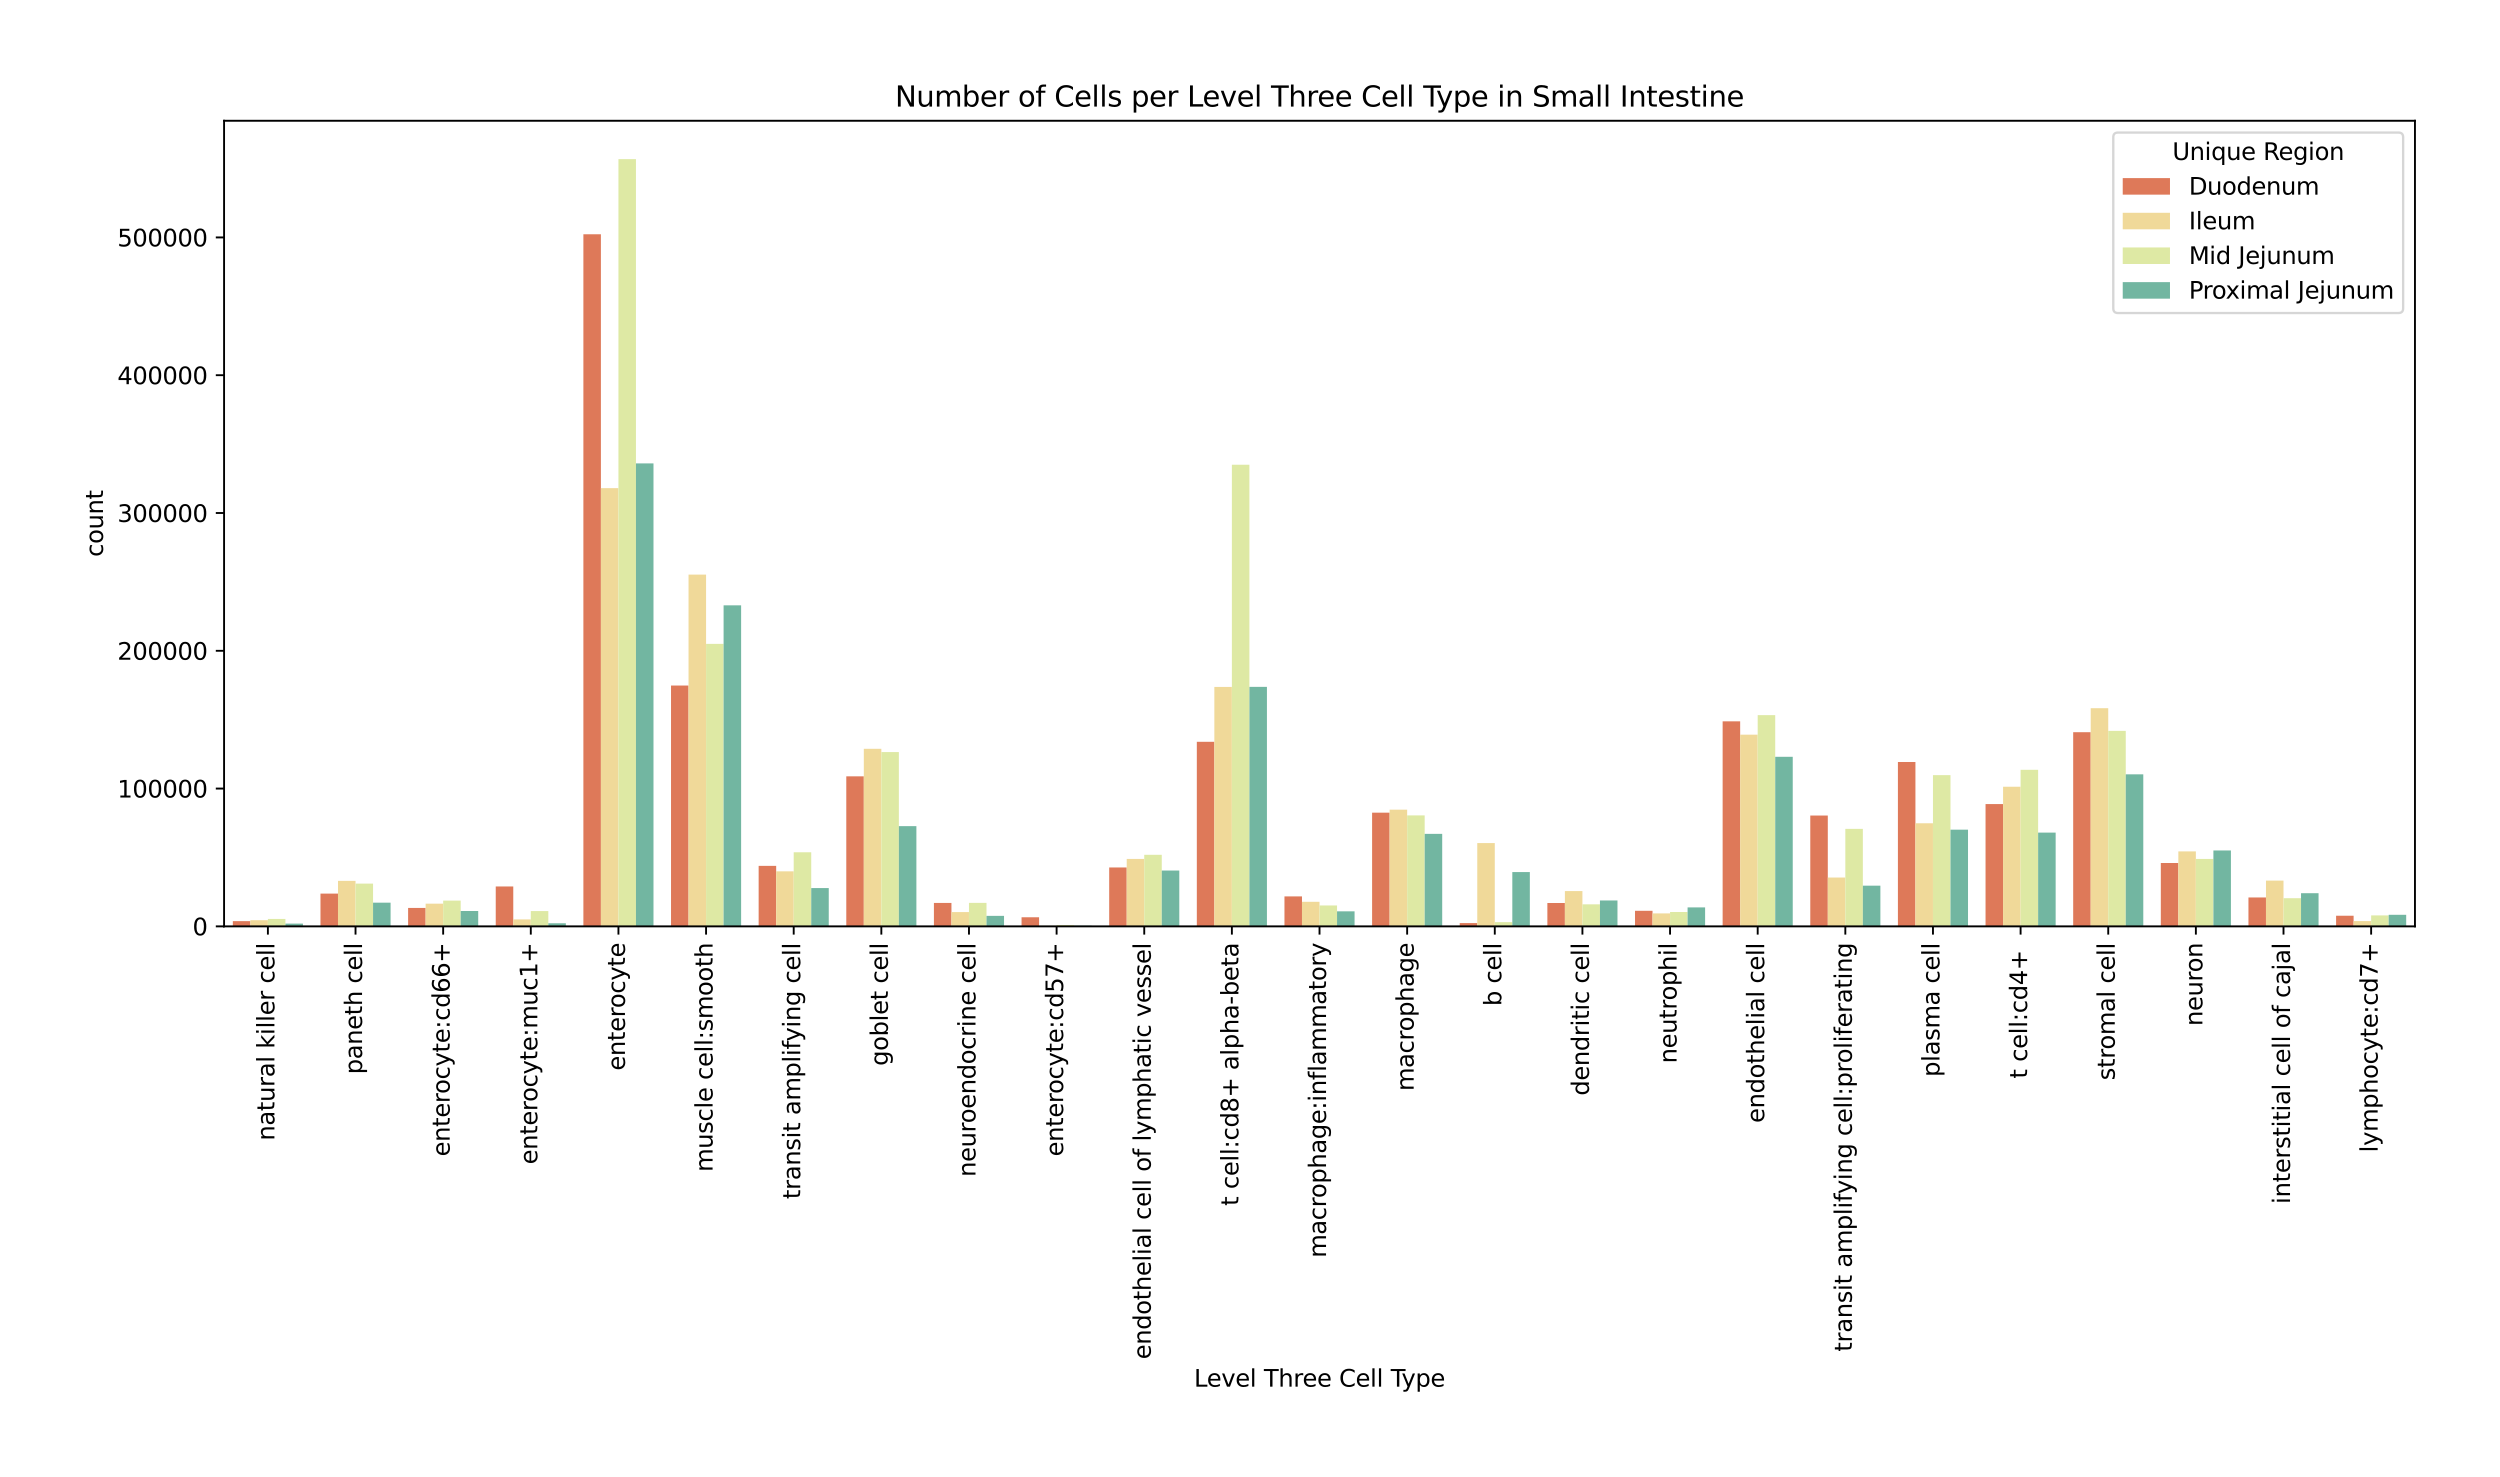 <?xml version="1.0" encoding="utf-8" standalone="no"?>
<!DOCTYPE svg PUBLIC "-//W3C//DTD SVG 1.1//EN"
  "http://www.w3.org/Graphics/SVG/1.1/DTD/svg11.dtd">
<svg xmlns:xlink="http://www.w3.org/1999/xlink" width="1058.283pt" height="625.077pt" viewBox="0 0 1058.283 625.077" xmlns="http://www.w3.org/2000/svg" version="1.1">
 <defs>
  <style type="text/css">*{stroke-linejoin: round; stroke-linecap: butt}</style>
 </defs>
 <g id="figure_1">
  <g id="patch_1">
   <path d="M 0 625.077 
L 1058.283 625.077 
L 1058.283 0 
L 0 0 
z
" style="fill: #ffffff"/>
  </g>
  <g id="axes_1">
   <g id="patch_2">
    <path d="M 94.853 392.138 
L 1022.283 392.138 
L 1022.283 51.118 
L 94.853 51.118 
z
" style="fill: #ffffff"/>
   </g>
   <g id="patch_3">
    <path d="M 98.563 392.138 
L 105.982 392.138 
L 105.982 389.919 
L 98.563 389.919 
z
" clip-path="url(#pf1724d176e)" style="fill: #de7959"/>
   </g>
   <g id="patch_4">
    <path d="M 135.66 392.138 
L 143.079 392.138 
L 143.079 378.26 
L 135.66 378.26 
z
" clip-path="url(#pf1724d176e)" style="fill: #de7959"/>
   </g>
   <g id="patch_5">
    <path d="M 172.757 392.138 
L 180.177 392.138 
L 180.177 384.352 
L 172.757 384.352 
z
" clip-path="url(#pf1724d176e)" style="fill: #de7959"/>
   </g>
   <g id="patch_6">
    <path d="M 209.854 392.138 
L 217.274 392.138 
L 217.274 375.253 
L 209.854 375.253 
z
" clip-path="url(#pf1724d176e)" style="fill: #de7959"/>
   </g>
   <g id="patch_7">
    <path d="M 246.952 392.138 
L 254.371 392.138 
L 254.371 99.168 
L 246.952 99.168 
z
" clip-path="url(#pf1724d176e)" style="fill: #de7959"/>
   </g>
   <g id="patch_8">
    <path d="M 284.049 392.138 
L 291.468 392.138 
L 291.468 290.199 
L 284.049 290.199 
z
" clip-path="url(#pf1724d176e)" style="fill: #de7959"/>
   </g>
   <g id="patch_9">
    <path d="M 321.146 392.138 
L 328.565 392.138 
L 328.565 366.521 
L 321.146 366.521 
z
" clip-path="url(#pf1724d176e)" style="fill: #de7959"/>
   </g>
   <g id="patch_10">
    <path d="M 358.243 392.138 
L 365.663 392.138 
L 365.663 328.624 
L 358.243 328.624 
z
" clip-path="url(#pf1724d176e)" style="fill: #de7959"/>
   </g>
   <g id="patch_11">
    <path d="M 395.34 392.138 
L 402.76 392.138 
L 402.76 382.211 
L 395.34 382.211 
z
" clip-path="url(#pf1724d176e)" style="fill: #de7959"/>
   </g>
   <g id="patch_12">
    <path d="M 432.438 392.138 
L 439.857 392.138 
L 439.857 388.3 
L 432.438 388.3 
z
" clip-path="url(#pf1724d176e)" style="fill: #de7959"/>
   </g>
   <g id="patch_13">
    <path d="M 469.535 392.138 
L 476.954 392.138 
L 476.954 367.213 
L 469.535 367.213 
z
" clip-path="url(#pf1724d176e)" style="fill: #de7959"/>
   </g>
   <g id="patch_14">
    <path d="M 506.632 392.138 
L 514.051 392.138 
L 514.051 314.022 
L 506.632 314.022 
z
" clip-path="url(#pf1724d176e)" style="fill: #de7959"/>
   </g>
   <g id="patch_15">
    <path d="M 543.729 392.138 
L 551.149 392.138 
L 551.149 379.464 
L 543.729 379.464 
z
" clip-path="url(#pf1724d176e)" style="fill: #de7959"/>
   </g>
   <g id="patch_16">
    <path d="M 580.826 392.138 
L 588.246 392.138 
L 588.246 344.016 
L 580.826 344.016 
z
" clip-path="url(#pf1724d176e)" style="fill: #de7959"/>
   </g>
   <g id="patch_17">
    <path d="M 617.924 392.138 
L 625.343 392.138 
L 625.343 390.738 
L 617.924 390.738 
z
" clip-path="url(#pf1724d176e)" style="fill: #de7959"/>
   </g>
   <g id="patch_18">
    <path d="M 655.021 392.138 
L 662.44 392.138 
L 662.44 382.264 
L 655.021 382.264 
z
" clip-path="url(#pf1724d176e)" style="fill: #de7959"/>
   </g>
   <g id="patch_19">
    <path d="M 692.118 392.138 
L 699.537 392.138 
L 699.537 385.565 
L 692.118 385.565 
z
" clip-path="url(#pf1724d176e)" style="fill: #de7959"/>
   </g>
   <g id="patch_20">
    <path d="M 729.215 392.138 
L 736.635 392.138 
L 736.635 305.352 
L 729.215 305.352 
z
" clip-path="url(#pf1724d176e)" style="fill: #de7959"/>
   </g>
   <g id="patch_21">
    <path d="M 766.312 392.138 
L 773.732 392.138 
L 773.732 345.235 
L 766.312 345.235 
z
" clip-path="url(#pf1724d176e)" style="fill: #de7959"/>
   </g>
   <g id="patch_22">
    <path d="M 803.41 392.138 
L 810.829 392.138 
L 810.829 322.558 
L 803.41 322.558 
z
" clip-path="url(#pf1724d176e)" style="fill: #de7959"/>
   </g>
   <g id="patch_23">
    <path d="M 840.507 392.138 
L 847.926 392.138 
L 847.926 340.359 
L 840.507 340.359 
z
" clip-path="url(#pf1724d176e)" style="fill: #de7959"/>
   </g>
   <g id="patch_24">
    <path d="M 877.604 392.138 
L 885.023 392.138 
L 885.023 309.954 
L 877.604 309.954 
z
" clip-path="url(#pf1724d176e)" style="fill: #de7959"/>
   </g>
   <g id="patch_25">
    <path d="M 914.701 392.138 
L 922.121 392.138 
L 922.121 365.323 
L 914.701 365.323 
z
" clip-path="url(#pf1724d176e)" style="fill: #de7959"/>
   </g>
   <g id="patch_26">
    <path d="M 951.798 392.138 
L 959.218 392.138 
L 959.218 379.919 
L 951.798 379.919 
z
" clip-path="url(#pf1724d176e)" style="fill: #de7959"/>
   </g>
   <g id="patch_27">
    <path d="M 988.896 392.138 
L 996.315 392.138 
L 996.315 387.647 
L 988.896 387.647 
z
" clip-path="url(#pf1724d176e)" style="fill: #de7959"/>
   </g>
   <g id="patch_28">
    <path d="M 105.982 392.138 
L 113.402 392.138 
L 113.402 389.522 
L 105.982 389.522 
z
" clip-path="url(#pf1724d176e)" style="fill: #f0d999"/>
   </g>
   <g id="patch_29">
    <path d="M 143.079 392.138 
L 150.499 392.138 
L 150.499 372.888 
L 143.079 372.888 
z
" clip-path="url(#pf1724d176e)" style="fill: #f0d999"/>
   </g>
   <g id="patch_30">
    <path d="M 180.177 392.138 
L 187.596 392.138 
L 187.596 382.544 
L 180.177 382.544 
z
" clip-path="url(#pf1724d176e)" style="fill: #f0d999"/>
   </g>
   <g id="patch_31">
    <path d="M 217.274 392.138 
L 224.693 392.138 
L 224.693 389.201 
L 217.274 389.201 
z
" clip-path="url(#pf1724d176e)" style="fill: #f0d999"/>
   </g>
   <g id="patch_32">
    <path d="M 254.371 392.138 
L 261.791 392.138 
L 261.791 206.645 
L 254.371 206.645 
z
" clip-path="url(#pf1724d176e)" style="fill: #f0d999"/>
   </g>
   <g id="patch_33">
    <path d="M 291.468 392.138 
L 298.888 392.138 
L 298.888 243.235 
L 291.468 243.235 
z
" clip-path="url(#pf1724d176e)" style="fill: #f0d999"/>
   </g>
   <g id="patch_34">
    <path d="M 328.565 392.138 
L 335.985 392.138 
L 335.985 368.857 
L 328.565 368.857 
z
" clip-path="url(#pf1724d176e)" style="fill: #f0d999"/>
   </g>
   <g id="patch_35">
    <path d="M 365.663 392.138 
L 373.082 392.138 
L 373.082 316.977 
L 365.663 316.977 
z
" clip-path="url(#pf1724d176e)" style="fill: #f0d999"/>
   </g>
   <g id="patch_36">
    <path d="M 402.76 392.138 
L 410.179 392.138 
L 410.179 386.084 
L 402.76 386.084 
z
" clip-path="url(#pf1724d176e)" style="fill: #f0d999"/>
   </g>
   <g id="patch_37">
    <path d="M 439.857 392.138 
L 447.277 392.138 
L 447.277 391.928 
L 439.857 391.928 
z
" clip-path="url(#pf1724d176e)" style="fill: #f0d999"/>
   </g>
   <g id="patch_38">
    <path d="M 476.954 392.138 
L 484.374 392.138 
L 484.374 363.585 
L 476.954 363.585 
z
" clip-path="url(#pf1724d176e)" style="fill: #f0d999"/>
   </g>
   <g id="patch_39">
    <path d="M 514.051 392.138 
L 521.471 392.138 
L 521.471 290.786 
L 514.051 290.786 
z
" clip-path="url(#pf1724d176e)" style="fill: #f0d999"/>
   </g>
   <g id="patch_40">
    <path d="M 551.149 392.138 
L 558.568 392.138 
L 558.568 381.744 
L 551.149 381.744 
z
" clip-path="url(#pf1724d176e)" style="fill: #f0d999"/>
   </g>
   <g id="patch_41">
    <path d="M 588.246 392.138 
L 595.665 392.138 
L 595.665 342.736 
L 588.246 342.736 
z
" clip-path="url(#pf1724d176e)" style="fill: #f0d999"/>
   </g>
   <g id="patch_42">
    <path d="M 625.343 392.138 
L 632.763 392.138 
L 632.763 356.88 
L 625.343 356.88 
z
" clip-path="url(#pf1724d176e)" style="fill: #f0d999"/>
   </g>
   <g id="patch_43">
    <path d="M 662.44 392.138 
L 669.86 392.138 
L 669.86 377.21 
L 662.44 377.21 
z
" clip-path="url(#pf1724d176e)" style="fill: #f0d999"/>
   </g>
   <g id="patch_44">
    <path d="M 699.537 392.138 
L 706.957 392.138 
L 706.957 386.658 
L 699.537 386.658 
z
" clip-path="url(#pf1724d176e)" style="fill: #f0d999"/>
   </g>
   <g id="patch_45">
    <path d="M 736.635 392.138 
L 744.054 392.138 
L 744.054 310.984 
L 736.635 310.984 
z
" clip-path="url(#pf1724d176e)" style="fill: #f0d999"/>
   </g>
   <g id="patch_46">
    <path d="M 773.732 392.138 
L 781.151 392.138 
L 781.151 371.465 
L 773.732 371.465 
z
" clip-path="url(#pf1724d176e)" style="fill: #f0d999"/>
   </g>
   <g id="patch_47">
    <path d="M 810.829 392.138 
L 818.249 392.138 
L 818.249 348.513 
L 810.829 348.513 
z
" clip-path="url(#pf1724d176e)" style="fill: #f0d999"/>
   </g>
   <g id="patch_48">
    <path d="M 847.926 392.138 
L 855.346 392.138 
L 855.346 333.048 
L 847.926 333.048 
z
" clip-path="url(#pf1724d176e)" style="fill: #f0d999"/>
   </g>
   <g id="patch_49">
    <path d="M 885.023 392.138 
L 892.443 392.138 
L 892.443 299.782 
L 885.023 299.782 
z
" clip-path="url(#pf1724d176e)" style="fill: #f0d999"/>
   </g>
   <g id="patch_50">
    <path d="M 922.121 392.138 
L 929.54 392.138 
L 929.54 360.403 
L 922.121 360.403 
z
" clip-path="url(#pf1724d176e)" style="fill: #f0d999"/>
   </g>
   <g id="patch_51">
    <path d="M 959.218 392.138 
L 966.637 392.138 
L 966.637 372.771 
L 959.218 372.771 
z
" clip-path="url(#pf1724d176e)" style="fill: #f0d999"/>
   </g>
   <g id="patch_52">
    <path d="M 996.315 392.138 
L 1003.735 392.138 
L 1003.735 389.901 
L 996.315 389.901 
z
" clip-path="url(#pf1724d176e)" style="fill: #f0d999"/>
   </g>
   <g id="patch_53">
    <path d="M 113.402 392.138 
L 120.821 392.138 
L 120.821 388.983 
L 113.402 388.983 
z
" clip-path="url(#pf1724d176e)" style="fill: #dee9a4"/>
   </g>
   <g id="patch_54">
    <path d="M 150.499 392.138 
L 157.918 392.138 
L 157.918 374.031 
L 150.499 374.031 
z
" clip-path="url(#pf1724d176e)" style="fill: #dee9a4"/>
   </g>
   <g id="patch_55">
    <path d="M 187.596 392.138 
L 195.016 392.138 
L 195.016 381.24 
L 187.596 381.24 
z
" clip-path="url(#pf1724d176e)" style="fill: #dee9a4"/>
   </g>
   <g id="patch_56">
    <path d="M 224.693 392.138 
L 232.113 392.138 
L 232.113 385.673 
L 224.693 385.673 
z
" clip-path="url(#pf1724d176e)" style="fill: #dee9a4"/>
   </g>
   <g id="patch_57">
    <path d="M 261.791 392.138 
L 269.21 392.138 
L 269.21 67.357 
L 261.791 67.357 
z
" clip-path="url(#pf1724d176e)" style="fill: #dee9a4"/>
   </g>
   <g id="patch_58">
    <path d="M 298.888 392.138 
L 306.307 392.138 
L 306.307 272.547 
L 298.888 272.547 
z
" clip-path="url(#pf1724d176e)" style="fill: #dee9a4"/>
   </g>
   <g id="patch_59">
    <path d="M 335.985 392.138 
L 343.404 392.138 
L 343.404 360.788 
L 335.985 360.788 
z
" clip-path="url(#pf1724d176e)" style="fill: #dee9a4"/>
   </g>
   <g id="patch_60">
    <path d="M 373.082 392.138 
L 380.502 392.138 
L 380.502 318.368 
L 373.082 318.368 
z
" clip-path="url(#pf1724d176e)" style="fill: #dee9a4"/>
   </g>
   <g id="patch_61">
    <path d="M 410.179 392.138 
L 417.599 392.138 
L 417.599 382.197 
L 410.179 382.197 
z
" clip-path="url(#pf1724d176e)" style="fill: #dee9a4"/>
   </g>
   <g id="patch_62">
    <path d="M 447.277 392.138 
L 454.696 392.138 
L 454.696 391.561 
L 447.277 391.561 
z
" clip-path="url(#pf1724d176e)" style="fill: #dee9a4"/>
   </g>
   <g id="patch_63">
    <path d="M 484.374 392.138 
L 491.793 392.138 
L 491.793 361.838 
L 484.374 361.838 
z
" clip-path="url(#pf1724d176e)" style="fill: #dee9a4"/>
   </g>
   <g id="patch_64">
    <path d="M 521.471 392.138 
L 528.89 392.138 
L 528.89 196.721 
L 521.471 196.721 
z
" clip-path="url(#pf1724d176e)" style="fill: #dee9a4"/>
   </g>
   <g id="patch_65">
    <path d="M 558.568 392.138 
L 565.988 392.138 
L 565.988 383.296 
L 558.568 383.296 
z
" clip-path="url(#pf1724d176e)" style="fill: #dee9a4"/>
   </g>
   <g id="patch_66">
    <path d="M 595.665 392.138 
L 603.085 392.138 
L 603.085 345.177 
L 595.665 345.177 
z
" clip-path="url(#pf1724d176e)" style="fill: #dee9a4"/>
   </g>
   <g id="patch_67">
    <path d="M 632.763 392.138 
L 640.182 392.138 
L 640.182 390.348 
L 632.763 390.348 
z
" clip-path="url(#pf1724d176e)" style="fill: #dee9a4"/>
   </g>
   <g id="patch_68">
    <path d="M 669.86 392.138 
L 677.279 392.138 
L 677.279 382.815 
L 669.86 382.815 
z
" clip-path="url(#pf1724d176e)" style="fill: #dee9a4"/>
   </g>
   <g id="patch_69">
    <path d="M 706.957 392.138 
L 714.376 392.138 
L 714.376 386.072 
L 706.957 386.072 
z
" clip-path="url(#pf1724d176e)" style="fill: #dee9a4"/>
   </g>
   <g id="patch_70">
    <path d="M 744.054 392.138 
L 751.474 392.138 
L 751.474 302.716 
L 744.054 302.716 
z
" clip-path="url(#pf1724d176e)" style="fill: #dee9a4"/>
   </g>
   <g id="patch_71">
    <path d="M 781.151 392.138 
L 788.571 392.138 
L 788.571 350.879 
L 781.151 350.879 
z
" clip-path="url(#pf1724d176e)" style="fill: #dee9a4"/>
   </g>
   <g id="patch_72">
    <path d="M 818.249 392.138 
L 825.668 392.138 
L 825.668 328.117 
L 818.249 328.117 
z
" clip-path="url(#pf1724d176e)" style="fill: #dee9a4"/>
   </g>
   <g id="patch_73">
    <path d="M 855.346 392.138 
L 862.765 392.138 
L 862.765 325.863 
L 855.346 325.863 
z
" clip-path="url(#pf1724d176e)" style="fill: #dee9a4"/>
   </g>
   <g id="patch_74">
    <path d="M 892.443 392.138 
L 899.862 392.138 
L 899.862 309.389 
L 892.443 309.389 
z
" clip-path="url(#pf1724d176e)" style="fill: #dee9a4"/>
   </g>
   <g id="patch_75">
    <path d="M 929.54 392.138 
L 936.96 392.138 
L 936.96 363.608 
L 929.54 363.608 
z
" clip-path="url(#pf1724d176e)" style="fill: #dee9a4"/>
   </g>
   <g id="patch_76">
    <path d="M 966.637 392.138 
L 974.057 392.138 
L 974.057 380.216 
L 966.637 380.216 
z
" clip-path="url(#pf1724d176e)" style="fill: #dee9a4"/>
   </g>
   <g id="patch_77">
    <path d="M 1003.735 392.138 
L 1011.154 392.138 
L 1011.154 387.49 
L 1003.735 387.49 
z
" clip-path="url(#pf1724d176e)" style="fill: #dee9a4"/>
   </g>
   <g id="patch_78">
    <path d="M 120.821 392.138 
L 128.241 392.138 
L 128.241 390.96 
L 120.821 390.96 
z
" clip-path="url(#pf1724d176e)" style="fill: #72b6a1"/>
   </g>
   <g id="patch_79">
    <path d="M 157.918 392.138 
L 165.338 392.138 
L 165.338 382.106 
L 157.918 382.106 
z
" clip-path="url(#pf1724d176e)" style="fill: #72b6a1"/>
   </g>
   <g id="patch_80">
    <path d="M 195.016 392.138 
L 202.435 392.138 
L 202.435 385.626 
L 195.016 385.626 
z
" clip-path="url(#pf1724d176e)" style="fill: #72b6a1"/>
   </g>
   <g id="patch_81">
    <path d="M 232.113 392.138 
L 239.532 392.138 
L 239.532 390.843 
L 232.113 390.843 
z
" clip-path="url(#pf1724d176e)" style="fill: #72b6a1"/>
   </g>
   <g id="patch_82">
    <path d="M 269.21 392.138 
L 276.629 392.138 
L 276.629 196.167 
L 269.21 196.167 
z
" clip-path="url(#pf1724d176e)" style="fill: #72b6a1"/>
   </g>
   <g id="patch_83">
    <path d="M 306.307 392.138 
L 313.727 392.138 
L 313.727 256.236 
L 306.307 256.236 
z
" clip-path="url(#pf1724d176e)" style="fill: #72b6a1"/>
   </g>
   <g id="patch_84">
    <path d="M 343.404 392.138 
L 350.824 392.138 
L 350.824 375.935 
L 343.404 375.935 
z
" clip-path="url(#pf1724d176e)" style="fill: #72b6a1"/>
   </g>
   <g id="patch_85">
    <path d="M 380.502 392.138 
L 387.921 392.138 
L 387.921 349.718 
L 380.502 349.718 
z
" clip-path="url(#pf1724d176e)" style="fill: #72b6a1"/>
   </g>
   <g id="patch_86">
    <path d="M 417.599 392.138 
L 425.018 392.138 
L 425.018 387.711 
L 417.599 387.711 
z
" clip-path="url(#pf1724d176e)" style="fill: #72b6a1"/>
   </g>
   <g id="patch_87">
    <path d="M 454.696 392.138 
L 462.115 392.138 
L 462.115 391.87 
L 454.696 391.87 
z
" clip-path="url(#pf1724d176e)" style="fill: #72b6a1"/>
   </g>
   <g id="patch_88">
    <path d="M 491.793 392.138 
L 499.213 392.138 
L 499.213 368.519 
L 491.793 368.519 
z
" clip-path="url(#pf1724d176e)" style="fill: #72b6a1"/>
   </g>
   <g id="patch_89">
    <path d="M 528.89 392.138 
L 536.31 392.138 
L 536.31 290.756 
L 528.89 290.756 
z
" clip-path="url(#pf1724d176e)" style="fill: #72b6a1"/>
   </g>
   <g id="patch_90">
    <path d="M 565.988 392.138 
L 573.407 392.138 
L 573.407 385.766 
L 565.988 385.766 
z
" clip-path="url(#pf1724d176e)" style="fill: #72b6a1"/>
   </g>
   <g id="patch_91">
    <path d="M 603.085 392.138 
L 610.504 392.138 
L 610.504 352.999 
L 603.085 352.999 
z
" clip-path="url(#pf1724d176e)" style="fill: #72b6a1"/>
   </g>
   <g id="patch_92">
    <path d="M 640.182 392.138 
L 647.601 392.138 
L 647.601 369.164 
L 640.182 369.164 
z
" clip-path="url(#pf1724d176e)" style="fill: #72b6a1"/>
   </g>
   <g id="patch_93">
    <path d="M 677.279 392.138 
L 684.699 392.138 
L 684.699 381.17 
L 677.279 381.17 
z
" clip-path="url(#pf1724d176e)" style="fill: #72b6a1"/>
   </g>
   <g id="patch_94">
    <path d="M 714.376 392.138 
L 721.796 392.138 
L 721.796 384.118 
L 714.376 384.118 
z
" clip-path="url(#pf1724d176e)" style="fill: #72b6a1"/>
   </g>
   <g id="patch_95">
    <path d="M 751.474 392.138 
L 758.893 392.138 
L 758.893 320.354 
L 751.474 320.354 
z
" clip-path="url(#pf1724d176e)" style="fill: #72b6a1"/>
   </g>
   <g id="patch_96">
    <path d="M 788.571 392.138 
L 795.99 392.138 
L 795.99 374.903 
L 788.571 374.903 
z
" clip-path="url(#pf1724d176e)" style="fill: #72b6a1"/>
   </g>
   <g id="patch_97">
    <path d="M 825.668 392.138 
L 833.087 392.138 
L 833.087 351.208 
L 825.668 351.208 
z
" clip-path="url(#pf1724d176e)" style="fill: #72b6a1"/>
   </g>
   <g id="patch_98">
    <path d="M 862.765 392.138 
L 870.185 392.138 
L 870.185 352.462 
L 862.765 352.462 
z
" clip-path="url(#pf1724d176e)" style="fill: #72b6a1"/>
   </g>
   <g id="patch_99">
    <path d="M 899.862 392.138 
L 907.282 392.138 
L 907.282 327.793 
L 899.862 327.793 
z
" clip-path="url(#pf1724d176e)" style="fill: #72b6a1"/>
   </g>
   <g id="patch_100">
    <path d="M 936.96 392.138 
L 944.379 392.138 
L 944.379 360.009 
L 936.96 360.009 
z
" clip-path="url(#pf1724d176e)" style="fill: #72b6a1"/>
   </g>
   <g id="patch_101">
    <path d="M 974.057 392.138 
L 981.476 392.138 
L 981.476 378.102 
L 974.057 378.102 
z
" clip-path="url(#pf1724d176e)" style="fill: #72b6a1"/>
   </g>
   <g id="patch_102">
    <path d="M 1011.154 392.138 
L 1018.573 392.138 
L 1018.573 387.248 
L 1011.154 387.248 
z
" clip-path="url(#pf1724d176e)" style="fill: #72b6a1"/>
   </g>
   <g id="patch_103">
    <path d="M 113.402 392.138 
L 113.402 392.138 
L 113.402 392.138 
L 113.402 392.138 
z
" clip-path="url(#pf1724d176e)" style="fill: #de7959"/>
   </g>
   <g id="patch_104">
    <path d="M 113.402 392.138 
L 113.402 392.138 
L 113.402 392.138 
L 113.402 392.138 
z
" clip-path="url(#pf1724d176e)" style="fill: #f0d999"/>
   </g>
   <g id="patch_105">
    <path d="M 113.402 392.138 
L 113.402 392.138 
L 113.402 392.138 
L 113.402 392.138 
z
" clip-path="url(#pf1724d176e)" style="fill: #dee9a4"/>
   </g>
   <g id="patch_106">
    <path d="M 113.402 392.138 
L 113.402 392.138 
L 113.402 392.138 
L 113.402 392.138 
z
" clip-path="url(#pf1724d176e)" style="fill: #72b6a1"/>
   </g>
   <g id="matplotlib.axis_1">
    <g id="xtick_1">
     <g id="line2d_1">
      <defs>
       <path id="mefdef5dd0b" d="M 0 0 
L 0 3.5 
" style="stroke: #000000; stroke-width: 0.8"/>
      </defs>
      <g>
       <use xlink:href="#mefdef5dd0b" x="113.402" y="392.138" style="stroke: #000000; stroke-width: 0.8"/>
      </g>
     </g>
     <g id="text_1">
      <!-- natural killer cell -->
      <g transform="translate(116.161 482.832) rotate(-90) scale(0.1 -0.1)">
       <defs>
        <path id="DejaVuSans-6e" d="M 3513 2113 
L 3513 0 
L 2938 0 
L 2938 2094 
Q 2938 2591 2744 2837 
Q 2550 3084 2163 3084 
Q 1697 3084 1428 2787 
Q 1159 2491 1159 1978 
L 1159 0 
L 581 0 
L 581 3500 
L 1159 3500 
L 1159 2956 
Q 1366 3272 1645 3428 
Q 1925 3584 2291 3584 
Q 2894 3584 3203 3211 
Q 3513 2838 3513 2113 
z
" transform="scale(0.016)"/>
        <path id="DejaVuSans-61" d="M 2194 1759 
Q 1497 1759 1228 1600 
Q 959 1441 959 1056 
Q 959 750 1161 570 
Q 1363 391 1709 391 
Q 2188 391 2477 730 
Q 2766 1069 2766 1631 
L 2766 1759 
L 2194 1759 
z
M 3341 1997 
L 3341 0 
L 2766 0 
L 2766 531 
Q 2569 213 2275 61 
Q 1981 -91 1556 -91 
Q 1019 -91 701 211 
Q 384 513 384 1019 
Q 384 1609 779 1909 
Q 1175 2209 1959 2209 
L 2766 2209 
L 2766 2266 
Q 2766 2663 2505 2880 
Q 2244 3097 1772 3097 
Q 1472 3097 1187 3025 
Q 903 2953 641 2809 
L 641 3341 
Q 956 3463 1253 3523 
Q 1550 3584 1831 3584 
Q 2591 3584 2966 3190 
Q 3341 2797 3341 1997 
z
" transform="scale(0.016)"/>
        <path id="DejaVuSans-74" d="M 1172 4494 
L 1172 3500 
L 2356 3500 
L 2356 3053 
L 1172 3053 
L 1172 1153 
Q 1172 725 1289 603 
Q 1406 481 1766 481 
L 2356 481 
L 2356 0 
L 1766 0 
Q 1100 0 847 248 
Q 594 497 594 1153 
L 594 3053 
L 172 3053 
L 172 3500 
L 594 3500 
L 594 4494 
L 1172 4494 
z
" transform="scale(0.016)"/>
        <path id="DejaVuSans-75" d="M 544 1381 
L 544 3500 
L 1119 3500 
L 1119 1403 
Q 1119 906 1312 657 
Q 1506 409 1894 409 
Q 2359 409 2629 706 
Q 2900 1003 2900 1516 
L 2900 3500 
L 3475 3500 
L 3475 0 
L 2900 0 
L 2900 538 
Q 2691 219 2414 64 
Q 2138 -91 1772 -91 
Q 1169 -91 856 284 
Q 544 659 544 1381 
z
M 1991 3584 
L 1991 3584 
z
" transform="scale(0.016)"/>
        <path id="DejaVuSans-72" d="M 2631 2963 
Q 2534 3019 2420 3045 
Q 2306 3072 2169 3072 
Q 1681 3072 1420 2755 
Q 1159 2438 1159 1844 
L 1159 0 
L 581 0 
L 581 3500 
L 1159 3500 
L 1159 2956 
Q 1341 3275 1631 3429 
Q 1922 3584 2338 3584 
Q 2397 3584 2469 3576 
Q 2541 3569 2628 3553 
L 2631 2963 
z
" transform="scale(0.016)"/>
        <path id="DejaVuSans-6c" d="M 603 4863 
L 1178 4863 
L 1178 0 
L 603 0 
L 603 4863 
z
" transform="scale(0.016)"/>
        <path id="DejaVuSans-20" transform="scale(0.016)"/>
        <path id="DejaVuSans-6b" d="M 581 4863 
L 1159 4863 
L 1159 1991 
L 2875 3500 
L 3609 3500 
L 1753 1863 
L 3688 0 
L 2938 0 
L 1159 1709 
L 1159 0 
L 581 0 
L 581 4863 
z
" transform="scale(0.016)"/>
        <path id="DejaVuSans-69" d="M 603 3500 
L 1178 3500 
L 1178 0 
L 603 0 
L 603 3500 
z
M 603 4863 
L 1178 4863 
L 1178 4134 
L 603 4134 
L 603 4863 
z
" transform="scale(0.016)"/>
        <path id="DejaVuSans-65" d="M 3597 1894 
L 3597 1613 
L 953 1613 
Q 991 1019 1311 708 
Q 1631 397 2203 397 
Q 2534 397 2845 478 
Q 3156 559 3463 722 
L 3463 178 
Q 3153 47 2828 -22 
Q 2503 -91 2169 -91 
Q 1331 -91 842 396 
Q 353 884 353 1716 
Q 353 2575 817 3079 
Q 1281 3584 2069 3584 
Q 2775 3584 3186 3129 
Q 3597 2675 3597 1894 
z
M 3022 2063 
Q 3016 2534 2758 2815 
Q 2500 3097 2075 3097 
Q 1594 3097 1305 2825 
Q 1016 2553 972 2059 
L 3022 2063 
z
" transform="scale(0.016)"/>
        <path id="DejaVuSans-63" d="M 3122 3366 
L 3122 2828 
Q 2878 2963 2633 3030 
Q 2388 3097 2138 3097 
Q 1578 3097 1268 2742 
Q 959 2388 959 1747 
Q 959 1106 1268 751 
Q 1578 397 2138 397 
Q 2388 397 2633 464 
Q 2878 531 3122 666 
L 3122 134 
Q 2881 22 2623 -34 
Q 2366 -91 2075 -91 
Q 1284 -91 818 406 
Q 353 903 353 1747 
Q 353 2603 823 3093 
Q 1294 3584 2113 3584 
Q 2378 3584 2631 3529 
Q 2884 3475 3122 3366 
z
" transform="scale(0.016)"/>
       </defs>
       <use xlink:href="#DejaVuSans-6e"/>
       <use xlink:href="#DejaVuSans-61" transform="translate(63.379 0)"/>
       <use xlink:href="#DejaVuSans-74" transform="translate(124.658 0)"/>
       <use xlink:href="#DejaVuSans-75" transform="translate(163.867 0)"/>
       <use xlink:href="#DejaVuSans-72" transform="translate(227.246 0)"/>
       <use xlink:href="#DejaVuSans-61" transform="translate(268.359 0)"/>
       <use xlink:href="#DejaVuSans-6c" transform="translate(329.639 0)"/>
       <use xlink:href="#DejaVuSans-20" transform="translate(357.422 0)"/>
       <use xlink:href="#DejaVuSans-6b" transform="translate(389.209 0)"/>
       <use xlink:href="#DejaVuSans-69" transform="translate(447.119 0)"/>
       <use xlink:href="#DejaVuSans-6c" transform="translate(474.902 0)"/>
       <use xlink:href="#DejaVuSans-6c" transform="translate(502.686 0)"/>
       <use xlink:href="#DejaVuSans-65" transform="translate(530.469 0)"/>
       <use xlink:href="#DejaVuSans-72" transform="translate(591.992 0)"/>
       <use xlink:href="#DejaVuSans-20" transform="translate(633.105 0)"/>
       <use xlink:href="#DejaVuSans-63" transform="translate(664.893 0)"/>
       <use xlink:href="#DejaVuSans-65" transform="translate(719.873 0)"/>
       <use xlink:href="#DejaVuSans-6c" transform="translate(781.396 0)"/>
       <use xlink:href="#DejaVuSans-6c" transform="translate(809.18 0)"/>
      </g>
     </g>
    </g>
    <g id="xtick_2">
     <g id="line2d_2">
      <g>
       <use xlink:href="#mefdef5dd0b" x="150.499" y="392.138" style="stroke: #000000; stroke-width: 0.8"/>
      </g>
     </g>
     <g id="text_2">
      <!-- paneth cell -->
      <g transform="translate(153.258 454.749) rotate(-90) scale(0.1 -0.1)">
       <defs>
        <path id="DejaVuSans-70" d="M 1159 525 
L 1159 -1331 
L 581 -1331 
L 581 3500 
L 1159 3500 
L 1159 2969 
Q 1341 3281 1617 3432 
Q 1894 3584 2278 3584 
Q 2916 3584 3314 3078 
Q 3713 2572 3713 1747 
Q 3713 922 3314 415 
Q 2916 -91 2278 -91 
Q 1894 -91 1617 61 
Q 1341 213 1159 525 
z
M 3116 1747 
Q 3116 2381 2855 2742 
Q 2594 3103 2138 3103 
Q 1681 3103 1420 2742 
Q 1159 2381 1159 1747 
Q 1159 1113 1420 752 
Q 1681 391 2138 391 
Q 2594 391 2855 752 
Q 3116 1113 3116 1747 
z
" transform="scale(0.016)"/>
        <path id="DejaVuSans-68" d="M 3513 2113 
L 3513 0 
L 2938 0 
L 2938 2094 
Q 2938 2591 2744 2837 
Q 2550 3084 2163 3084 
Q 1697 3084 1428 2787 
Q 1159 2491 1159 1978 
L 1159 0 
L 581 0 
L 581 4863 
L 1159 4863 
L 1159 2956 
Q 1366 3272 1645 3428 
Q 1925 3584 2291 3584 
Q 2894 3584 3203 3211 
Q 3513 2838 3513 2113 
z
" transform="scale(0.016)"/>
       </defs>
       <use xlink:href="#DejaVuSans-70"/>
       <use xlink:href="#DejaVuSans-61" transform="translate(63.477 0)"/>
       <use xlink:href="#DejaVuSans-6e" transform="translate(124.756 0)"/>
       <use xlink:href="#DejaVuSans-65" transform="translate(188.135 0)"/>
       <use xlink:href="#DejaVuSans-74" transform="translate(249.658 0)"/>
       <use xlink:href="#DejaVuSans-68" transform="translate(288.867 0)"/>
       <use xlink:href="#DejaVuSans-20" transform="translate(352.246 0)"/>
       <use xlink:href="#DejaVuSans-63" transform="translate(384.033 0)"/>
       <use xlink:href="#DejaVuSans-65" transform="translate(439.014 0)"/>
       <use xlink:href="#DejaVuSans-6c" transform="translate(500.537 0)"/>
       <use xlink:href="#DejaVuSans-6c" transform="translate(528.32 0)"/>
      </g>
     </g>
    </g>
    <g id="xtick_3">
     <g id="line2d_3">
      <g>
       <use xlink:href="#mefdef5dd0b" x="187.596" y="392.138" style="stroke: #000000; stroke-width: 0.8"/>
      </g>
     </g>
     <g id="text_3">
      <!-- enterocyte:cd66+ -->
      <g transform="translate(190.356 489.518) rotate(-90) scale(0.1 -0.1)">
       <defs>
        <path id="DejaVuSans-6f" d="M 1959 3097 
Q 1497 3097 1228 2736 
Q 959 2375 959 1747 
Q 959 1119 1226 758 
Q 1494 397 1959 397 
Q 2419 397 2687 759 
Q 2956 1122 2956 1747 
Q 2956 2369 2687 2733 
Q 2419 3097 1959 3097 
z
M 1959 3584 
Q 2709 3584 3137 3096 
Q 3566 2609 3566 1747 
Q 3566 888 3137 398 
Q 2709 -91 1959 -91 
Q 1206 -91 779 398 
Q 353 888 353 1747 
Q 353 2609 779 3096 
Q 1206 3584 1959 3584 
z
" transform="scale(0.016)"/>
        <path id="DejaVuSans-79" d="M 2059 -325 
Q 1816 -950 1584 -1140 
Q 1353 -1331 966 -1331 
L 506 -1331 
L 506 -850 
L 844 -850 
Q 1081 -850 1212 -737 
Q 1344 -625 1503 -206 
L 1606 56 
L 191 3500 
L 800 3500 
L 1894 763 
L 2988 3500 
L 3597 3500 
L 2059 -325 
z
" transform="scale(0.016)"/>
        <path id="DejaVuSans-3a" d="M 750 794 
L 1409 794 
L 1409 0 
L 750 0 
L 750 794 
z
M 750 3309 
L 1409 3309 
L 1409 2516 
L 750 2516 
L 750 3309 
z
" transform="scale(0.016)"/>
        <path id="DejaVuSans-64" d="M 2906 2969 
L 2906 4863 
L 3481 4863 
L 3481 0 
L 2906 0 
L 2906 525 
Q 2725 213 2448 61 
Q 2172 -91 1784 -91 
Q 1150 -91 751 415 
Q 353 922 353 1747 
Q 353 2572 751 3078 
Q 1150 3584 1784 3584 
Q 2172 3584 2448 3432 
Q 2725 3281 2906 2969 
z
M 947 1747 
Q 947 1113 1208 752 
Q 1469 391 1925 391 
Q 2381 391 2643 752 
Q 2906 1113 2906 1747 
Q 2906 2381 2643 2742 
Q 2381 3103 1925 3103 
Q 1469 3103 1208 2742 
Q 947 2381 947 1747 
z
" transform="scale(0.016)"/>
        <path id="DejaVuSans-36" d="M 2113 2584 
Q 1688 2584 1439 2293 
Q 1191 2003 1191 1497 
Q 1191 994 1439 701 
Q 1688 409 2113 409 
Q 2538 409 2786 701 
Q 3034 994 3034 1497 
Q 3034 2003 2786 2293 
Q 2538 2584 2113 2584 
z
M 3366 4563 
L 3366 3988 
Q 3128 4100 2886 4159 
Q 2644 4219 2406 4219 
Q 1781 4219 1451 3797 
Q 1122 3375 1075 2522 
Q 1259 2794 1537 2939 
Q 1816 3084 2150 3084 
Q 2853 3084 3261 2657 
Q 3669 2231 3669 1497 
Q 3669 778 3244 343 
Q 2819 -91 2113 -91 
Q 1303 -91 875 529 
Q 447 1150 447 2328 
Q 447 3434 972 4092 
Q 1497 4750 2381 4750 
Q 2619 4750 2861 4703 
Q 3103 4656 3366 4563 
z
" transform="scale(0.016)"/>
        <path id="DejaVuSans-2b" d="M 2944 4013 
L 2944 2272 
L 4684 2272 
L 4684 1741 
L 2944 1741 
L 2944 0 
L 2419 0 
L 2419 1741 
L 678 1741 
L 678 2272 
L 2419 2272 
L 2419 4013 
L 2944 4013 
z
" transform="scale(0.016)"/>
       </defs>
       <use xlink:href="#DejaVuSans-65"/>
       <use xlink:href="#DejaVuSans-6e" transform="translate(61.523 0)"/>
       <use xlink:href="#DejaVuSans-74" transform="translate(124.902 0)"/>
       <use xlink:href="#DejaVuSans-65" transform="translate(164.111 0)"/>
       <use xlink:href="#DejaVuSans-72" transform="translate(225.635 0)"/>
       <use xlink:href="#DejaVuSans-6f" transform="translate(264.498 0)"/>
       <use xlink:href="#DejaVuSans-63" transform="translate(325.68 0)"/>
       <use xlink:href="#DejaVuSans-79" transform="translate(380.66 0)"/>
       <use xlink:href="#DejaVuSans-74" transform="translate(439.84 0)"/>
       <use xlink:href="#DejaVuSans-65" transform="translate(479.049 0)"/>
       <use xlink:href="#DejaVuSans-3a" transform="translate(540.572 0)"/>
       <use xlink:href="#DejaVuSans-63" transform="translate(574.264 0)"/>
       <use xlink:href="#DejaVuSans-64" transform="translate(629.244 0)"/>
       <use xlink:href="#DejaVuSans-36" transform="translate(692.721 0)"/>
       <use xlink:href="#DejaVuSans-36" transform="translate(756.344 0)"/>
       <use xlink:href="#DejaVuSans-2b" transform="translate(819.967 0)"/>
      </g>
     </g>
    </g>
    <g id="xtick_4">
     <g id="line2d_4">
      <g>
       <use xlink:href="#mefdef5dd0b" x="224.693" y="392.138" style="stroke: #000000; stroke-width: 0.8"/>
      </g>
     </g>
     <g id="text_4">
      <!-- enterocyte:muc1+ -->
      <g transform="translate(227.453 492.885) rotate(-90) scale(0.1 -0.1)">
       <defs>
        <path id="DejaVuSans-6d" d="M 3328 2828 
Q 3544 3216 3844 3400 
Q 4144 3584 4550 3584 
Q 5097 3584 5394 3201 
Q 5691 2819 5691 2113 
L 5691 0 
L 5113 0 
L 5113 2094 
Q 5113 2597 4934 2840 
Q 4756 3084 4391 3084 
Q 3944 3084 3684 2787 
Q 3425 2491 3425 1978 
L 3425 0 
L 2847 0 
L 2847 2094 
Q 2847 2600 2669 2842 
Q 2491 3084 2119 3084 
Q 1678 3084 1418 2786 
Q 1159 2488 1159 1978 
L 1159 0 
L 581 0 
L 581 3500 
L 1159 3500 
L 1159 2956 
Q 1356 3278 1631 3431 
Q 1906 3584 2284 3584 
Q 2666 3584 2933 3390 
Q 3200 3197 3328 2828 
z
" transform="scale(0.016)"/>
        <path id="DejaVuSans-31" d="M 794 531 
L 1825 531 
L 1825 4091 
L 703 3866 
L 703 4441 
L 1819 4666 
L 2450 4666 
L 2450 531 
L 3481 531 
L 3481 0 
L 794 0 
L 794 531 
z
" transform="scale(0.016)"/>
       </defs>
       <use xlink:href="#DejaVuSans-65"/>
       <use xlink:href="#DejaVuSans-6e" transform="translate(61.523 0)"/>
       <use xlink:href="#DejaVuSans-74" transform="translate(124.902 0)"/>
       <use xlink:href="#DejaVuSans-65" transform="translate(164.111 0)"/>
       <use xlink:href="#DejaVuSans-72" transform="translate(225.635 0)"/>
       <use xlink:href="#DejaVuSans-6f" transform="translate(264.498 0)"/>
       <use xlink:href="#DejaVuSans-63" transform="translate(325.68 0)"/>
       <use xlink:href="#DejaVuSans-79" transform="translate(380.66 0)"/>
       <use xlink:href="#DejaVuSans-74" transform="translate(439.84 0)"/>
       <use xlink:href="#DejaVuSans-65" transform="translate(479.049 0)"/>
       <use xlink:href="#DejaVuSans-3a" transform="translate(540.572 0)"/>
       <use xlink:href="#DejaVuSans-6d" transform="translate(574.264 0)"/>
       <use xlink:href="#DejaVuSans-75" transform="translate(671.676 0)"/>
       <use xlink:href="#DejaVuSans-63" transform="translate(735.055 0)"/>
       <use xlink:href="#DejaVuSans-31" transform="translate(790.035 0)"/>
       <use xlink:href="#DejaVuSans-2b" transform="translate(853.658 0)"/>
      </g>
     </g>
    </g>
    <g id="xtick_5">
     <g id="line2d_5">
      <g>
       <use xlink:href="#mefdef5dd0b" x="261.791" y="392.138" style="stroke: #000000; stroke-width: 0.8"/>
      </g>
     </g>
     <g id="text_5">
      <!-- enterocyte -->
      <g transform="translate(264.55 453.197) rotate(-90) scale(0.1 -0.1)">
       <use xlink:href="#DejaVuSans-65"/>
       <use xlink:href="#DejaVuSans-6e" transform="translate(61.523 0)"/>
       <use xlink:href="#DejaVuSans-74" transform="translate(124.902 0)"/>
       <use xlink:href="#DejaVuSans-65" transform="translate(164.111 0)"/>
       <use xlink:href="#DejaVuSans-72" transform="translate(225.635 0)"/>
       <use xlink:href="#DejaVuSans-6f" transform="translate(264.498 0)"/>
       <use xlink:href="#DejaVuSans-63" transform="translate(325.68 0)"/>
       <use xlink:href="#DejaVuSans-79" transform="translate(380.66 0)"/>
       <use xlink:href="#DejaVuSans-74" transform="translate(439.84 0)"/>
       <use xlink:href="#DejaVuSans-65" transform="translate(479.049 0)"/>
      </g>
     </g>
    </g>
    <g id="xtick_6">
     <g id="line2d_6">
      <g>
       <use xlink:href="#mefdef5dd0b" x="298.888" y="392.138" style="stroke: #000000; stroke-width: 0.8"/>
      </g>
     </g>
     <g id="text_6">
      <!-- muscle cell:smooth -->
      <g transform="translate(301.647 496.055) rotate(-90) scale(0.1 -0.1)">
       <defs>
        <path id="DejaVuSans-73" d="M 2834 3397 
L 2834 2853 
Q 2591 2978 2328 3040 
Q 2066 3103 1784 3103 
Q 1356 3103 1142 2972 
Q 928 2841 928 2578 
Q 928 2378 1081 2264 
Q 1234 2150 1697 2047 
L 1894 2003 
Q 2506 1872 2764 1633 
Q 3022 1394 3022 966 
Q 3022 478 2636 193 
Q 2250 -91 1575 -91 
Q 1294 -91 989 -36 
Q 684 19 347 128 
L 347 722 
Q 666 556 975 473 
Q 1284 391 1588 391 
Q 1994 391 2212 530 
Q 2431 669 2431 922 
Q 2431 1156 2273 1281 
Q 2116 1406 1581 1522 
L 1381 1569 
Q 847 1681 609 1914 
Q 372 2147 372 2553 
Q 372 3047 722 3315 
Q 1072 3584 1716 3584 
Q 2034 3584 2315 3537 
Q 2597 3491 2834 3397 
z
" transform="scale(0.016)"/>
       </defs>
       <use xlink:href="#DejaVuSans-6d"/>
       <use xlink:href="#DejaVuSans-75" transform="translate(97.412 0)"/>
       <use xlink:href="#DejaVuSans-73" transform="translate(160.791 0)"/>
       <use xlink:href="#DejaVuSans-63" transform="translate(212.891 0)"/>
       <use xlink:href="#DejaVuSans-6c" transform="translate(267.871 0)"/>
       <use xlink:href="#DejaVuSans-65" transform="translate(295.654 0)"/>
       <use xlink:href="#DejaVuSans-20" transform="translate(357.178 0)"/>
       <use xlink:href="#DejaVuSans-63" transform="translate(388.965 0)"/>
       <use xlink:href="#DejaVuSans-65" transform="translate(443.945 0)"/>
       <use xlink:href="#DejaVuSans-6c" transform="translate(505.469 0)"/>
       <use xlink:href="#DejaVuSans-6c" transform="translate(533.252 0)"/>
       <use xlink:href="#DejaVuSans-3a" transform="translate(561.035 0)"/>
       <use xlink:href="#DejaVuSans-73" transform="translate(594.727 0)"/>
       <use xlink:href="#DejaVuSans-6d" transform="translate(646.826 0)"/>
       <use xlink:href="#DejaVuSans-6f" transform="translate(744.238 0)"/>
       <use xlink:href="#DejaVuSans-6f" transform="translate(805.42 0)"/>
       <use xlink:href="#DejaVuSans-74" transform="translate(866.602 0)"/>
       <use xlink:href="#DejaVuSans-68" transform="translate(905.811 0)"/>
      </g>
     </g>
    </g>
    <g id="xtick_7">
     <g id="line2d_7">
      <g>
       <use xlink:href="#mefdef5dd0b" x="335.985" y="392.138" style="stroke: #000000; stroke-width: 0.8"/>
      </g>
     </g>
     <g id="text_7">
      <!-- transit amplifying cell -->
      <g transform="translate(338.744 507.608) rotate(-90) scale(0.1 -0.1)">
       <defs>
        <path id="DejaVuSans-66" d="M 2375 4863 
L 2375 4384 
L 1825 4384 
Q 1516 4384 1395 4259 
Q 1275 4134 1275 3809 
L 1275 3500 
L 2222 3500 
L 2222 3053 
L 1275 3053 
L 1275 0 
L 697 0 
L 697 3053 
L 147 3053 
L 147 3500 
L 697 3500 
L 697 3744 
Q 697 4328 969 4595 
Q 1241 4863 1831 4863 
L 2375 4863 
z
" transform="scale(0.016)"/>
        <path id="DejaVuSans-67" d="M 2906 1791 
Q 2906 2416 2648 2759 
Q 2391 3103 1925 3103 
Q 1463 3103 1205 2759 
Q 947 2416 947 1791 
Q 947 1169 1205 825 
Q 1463 481 1925 481 
Q 2391 481 2648 825 
Q 2906 1169 2906 1791 
z
M 3481 434 
Q 3481 -459 3084 -895 
Q 2688 -1331 1869 -1331 
Q 1566 -1331 1297 -1286 
Q 1028 -1241 775 -1147 
L 775 -588 
Q 1028 -725 1275 -790 
Q 1522 -856 1778 -856 
Q 2344 -856 2625 -561 
Q 2906 -266 2906 331 
L 2906 616 
Q 2728 306 2450 153 
Q 2172 0 1784 0 
Q 1141 0 747 490 
Q 353 981 353 1791 
Q 353 2603 747 3093 
Q 1141 3584 1784 3584 
Q 2172 3584 2450 3431 
Q 2728 3278 2906 2969 
L 2906 3500 
L 3481 3500 
L 3481 434 
z
" transform="scale(0.016)"/>
       </defs>
       <use xlink:href="#DejaVuSans-74"/>
       <use xlink:href="#DejaVuSans-72" transform="translate(39.209 0)"/>
       <use xlink:href="#DejaVuSans-61" transform="translate(80.322 0)"/>
       <use xlink:href="#DejaVuSans-6e" transform="translate(141.602 0)"/>
       <use xlink:href="#DejaVuSans-73" transform="translate(204.98 0)"/>
       <use xlink:href="#DejaVuSans-69" transform="translate(257.08 0)"/>
       <use xlink:href="#DejaVuSans-74" transform="translate(284.863 0)"/>
       <use xlink:href="#DejaVuSans-20" transform="translate(324.072 0)"/>
       <use xlink:href="#DejaVuSans-61" transform="translate(355.859 0)"/>
       <use xlink:href="#DejaVuSans-6d" transform="translate(417.139 0)"/>
       <use xlink:href="#DejaVuSans-70" transform="translate(514.551 0)"/>
       <use xlink:href="#DejaVuSans-6c" transform="translate(578.027 0)"/>
       <use xlink:href="#DejaVuSans-69" transform="translate(605.811 0)"/>
       <use xlink:href="#DejaVuSans-66" transform="translate(633.594 0)"/>
       <use xlink:href="#DejaVuSans-79" transform="translate(667.049 0)"/>
       <use xlink:href="#DejaVuSans-69" transform="translate(726.229 0)"/>
       <use xlink:href="#DejaVuSans-6e" transform="translate(754.012 0)"/>
       <use xlink:href="#DejaVuSans-67" transform="translate(817.391 0)"/>
       <use xlink:href="#DejaVuSans-20" transform="translate(880.867 0)"/>
       <use xlink:href="#DejaVuSans-63" transform="translate(912.654 0)"/>
       <use xlink:href="#DejaVuSans-65" transform="translate(967.635 0)"/>
       <use xlink:href="#DejaVuSans-6c" transform="translate(1029.158 0)"/>
       <use xlink:href="#DejaVuSans-6c" transform="translate(1056.941 0)"/>
      </g>
     </g>
    </g>
    <g id="xtick_8">
     <g id="line2d_8">
      <g>
       <use xlink:href="#mefdef5dd0b" x="373.082" y="392.138" style="stroke: #000000; stroke-width: 0.8"/>
      </g>
     </g>
     <g id="text_8">
      <!-- goblet cell -->
      <g transform="translate(375.841 451.191) rotate(-90) scale(0.1 -0.1)">
       <defs>
        <path id="DejaVuSans-62" d="M 3116 1747 
Q 3116 2381 2855 2742 
Q 2594 3103 2138 3103 
Q 1681 3103 1420 2742 
Q 1159 2381 1159 1747 
Q 1159 1113 1420 752 
Q 1681 391 2138 391 
Q 2594 391 2855 752 
Q 3116 1113 3116 1747 
z
M 1159 2969 
Q 1341 3281 1617 3432 
Q 1894 3584 2278 3584 
Q 2916 3584 3314 3078 
Q 3713 2572 3713 1747 
Q 3713 922 3314 415 
Q 2916 -91 2278 -91 
Q 1894 -91 1617 61 
Q 1341 213 1159 525 
L 1159 0 
L 581 0 
L 581 4863 
L 1159 4863 
L 1159 2969 
z
" transform="scale(0.016)"/>
       </defs>
       <use xlink:href="#DejaVuSans-67"/>
       <use xlink:href="#DejaVuSans-6f" transform="translate(63.477 0)"/>
       <use xlink:href="#DejaVuSans-62" transform="translate(124.658 0)"/>
       <use xlink:href="#DejaVuSans-6c" transform="translate(188.135 0)"/>
       <use xlink:href="#DejaVuSans-65" transform="translate(215.918 0)"/>
       <use xlink:href="#DejaVuSans-74" transform="translate(277.441 0)"/>
       <use xlink:href="#DejaVuSans-20" transform="translate(316.65 0)"/>
       <use xlink:href="#DejaVuSans-63" transform="translate(348.438 0)"/>
       <use xlink:href="#DejaVuSans-65" transform="translate(403.418 0)"/>
       <use xlink:href="#DejaVuSans-6c" transform="translate(464.941 0)"/>
       <use xlink:href="#DejaVuSans-6c" transform="translate(492.725 0)"/>
      </g>
     </g>
    </g>
    <g id="xtick_9">
     <g id="line2d_9">
      <g>
       <use xlink:href="#mefdef5dd0b" x="410.179" y="392.138" style="stroke: #000000; stroke-width: 0.8"/>
      </g>
     </g>
     <g id="text_9">
      <!-- neuroendocrine cell -->
      <g transform="translate(412.939 498.193) rotate(-90) scale(0.1 -0.1)">
       <use xlink:href="#DejaVuSans-6e"/>
       <use xlink:href="#DejaVuSans-65" transform="translate(63.379 0)"/>
       <use xlink:href="#DejaVuSans-75" transform="translate(124.902 0)"/>
       <use xlink:href="#DejaVuSans-72" transform="translate(188.281 0)"/>
       <use xlink:href="#DejaVuSans-6f" transform="translate(227.145 0)"/>
       <use xlink:href="#DejaVuSans-65" transform="translate(288.326 0)"/>
       <use xlink:href="#DejaVuSans-6e" transform="translate(349.85 0)"/>
       <use xlink:href="#DejaVuSans-64" transform="translate(413.229 0)"/>
       <use xlink:href="#DejaVuSans-6f" transform="translate(476.705 0)"/>
       <use xlink:href="#DejaVuSans-63" transform="translate(537.887 0)"/>
       <use xlink:href="#DejaVuSans-72" transform="translate(592.867 0)"/>
       <use xlink:href="#DejaVuSans-69" transform="translate(633.98 0)"/>
       <use xlink:href="#DejaVuSans-6e" transform="translate(661.764 0)"/>
       <use xlink:href="#DejaVuSans-65" transform="translate(725.143 0)"/>
       <use xlink:href="#DejaVuSans-20" transform="translate(786.666 0)"/>
       <use xlink:href="#DejaVuSans-63" transform="translate(818.453 0)"/>
       <use xlink:href="#DejaVuSans-65" transform="translate(873.434 0)"/>
       <use xlink:href="#DejaVuSans-6c" transform="translate(934.957 0)"/>
       <use xlink:href="#DejaVuSans-6c" transform="translate(962.74 0)"/>
      </g>
     </g>
    </g>
    <g id="xtick_10">
     <g id="line2d_10">
      <g>
       <use xlink:href="#mefdef5dd0b" x="447.277" y="392.138" style="stroke: #000000; stroke-width: 0.8"/>
      </g>
     </g>
     <g id="text_10">
      <!-- enterocyte:cd57+ -->
      <g transform="translate(450.036 489.518) rotate(-90) scale(0.1 -0.1)">
       <defs>
        <path id="DejaVuSans-35" d="M 691 4666 
L 3169 4666 
L 3169 4134 
L 1269 4134 
L 1269 2991 
Q 1406 3038 1543 3061 
Q 1681 3084 1819 3084 
Q 2600 3084 3056 2656 
Q 3513 2228 3513 1497 
Q 3513 744 3044 326 
Q 2575 -91 1722 -91 
Q 1428 -91 1123 -41 
Q 819 9 494 109 
L 494 744 
Q 775 591 1075 516 
Q 1375 441 1709 441 
Q 2250 441 2565 725 
Q 2881 1009 2881 1497 
Q 2881 1984 2565 2268 
Q 2250 2553 1709 2553 
Q 1456 2553 1204 2497 
Q 953 2441 691 2322 
L 691 4666 
z
" transform="scale(0.016)"/>
        <path id="DejaVuSans-37" d="M 525 4666 
L 3525 4666 
L 3525 4397 
L 1831 0 
L 1172 0 
L 2766 4134 
L 525 4134 
L 525 4666 
z
" transform="scale(0.016)"/>
       </defs>
       <use xlink:href="#DejaVuSans-65"/>
       <use xlink:href="#DejaVuSans-6e" transform="translate(61.523 0)"/>
       <use xlink:href="#DejaVuSans-74" transform="translate(124.902 0)"/>
       <use xlink:href="#DejaVuSans-65" transform="translate(164.111 0)"/>
       <use xlink:href="#DejaVuSans-72" transform="translate(225.635 0)"/>
       <use xlink:href="#DejaVuSans-6f" transform="translate(264.498 0)"/>
       <use xlink:href="#DejaVuSans-63" transform="translate(325.68 0)"/>
       <use xlink:href="#DejaVuSans-79" transform="translate(380.66 0)"/>
       <use xlink:href="#DejaVuSans-74" transform="translate(439.84 0)"/>
       <use xlink:href="#DejaVuSans-65" transform="translate(479.049 0)"/>
       <use xlink:href="#DejaVuSans-3a" transform="translate(540.572 0)"/>
       <use xlink:href="#DejaVuSans-63" transform="translate(574.264 0)"/>
       <use xlink:href="#DejaVuSans-64" transform="translate(629.244 0)"/>
       <use xlink:href="#DejaVuSans-35" transform="translate(692.721 0)"/>
       <use xlink:href="#DejaVuSans-37" transform="translate(756.344 0)"/>
       <use xlink:href="#DejaVuSans-2b" transform="translate(819.967 0)"/>
      </g>
     </g>
    </g>
    <g id="xtick_11">
     <g id="line2d_11">
      <g>
       <use xlink:href="#mefdef5dd0b" x="484.374" y="392.138" style="stroke: #000000; stroke-width: 0.8"/>
      </g>
     </g>
     <g id="text_11">
      <!-- endothelial cell of lymphatic vessel -->
      <g transform="translate(487.133 575.399) rotate(-90) scale(0.1 -0.1)">
       <defs>
        <path id="DejaVuSans-76" d="M 191 3500 
L 800 3500 
L 1894 563 
L 2988 3500 
L 3597 3500 
L 2284 0 
L 1503 0 
L 191 3500 
z
" transform="scale(0.016)"/>
       </defs>
       <use xlink:href="#DejaVuSans-65"/>
       <use xlink:href="#DejaVuSans-6e" transform="translate(61.523 0)"/>
       <use xlink:href="#DejaVuSans-64" transform="translate(124.902 0)"/>
       <use xlink:href="#DejaVuSans-6f" transform="translate(188.379 0)"/>
       <use xlink:href="#DejaVuSans-74" transform="translate(249.561 0)"/>
       <use xlink:href="#DejaVuSans-68" transform="translate(288.77 0)"/>
       <use xlink:href="#DejaVuSans-65" transform="translate(352.148 0)"/>
       <use xlink:href="#DejaVuSans-6c" transform="translate(413.672 0)"/>
       <use xlink:href="#DejaVuSans-69" transform="translate(441.455 0)"/>
       <use xlink:href="#DejaVuSans-61" transform="translate(469.238 0)"/>
       <use xlink:href="#DejaVuSans-6c" transform="translate(530.518 0)"/>
       <use xlink:href="#DejaVuSans-20" transform="translate(558.301 0)"/>
       <use xlink:href="#DejaVuSans-63" transform="translate(590.088 0)"/>
       <use xlink:href="#DejaVuSans-65" transform="translate(645.068 0)"/>
       <use xlink:href="#DejaVuSans-6c" transform="translate(706.592 0)"/>
       <use xlink:href="#DejaVuSans-6c" transform="translate(734.375 0)"/>
       <use xlink:href="#DejaVuSans-20" transform="translate(762.158 0)"/>
       <use xlink:href="#DejaVuSans-6f" transform="translate(793.945 0)"/>
       <use xlink:href="#DejaVuSans-66" transform="translate(855.127 0)"/>
       <use xlink:href="#DejaVuSans-20" transform="translate(890.332 0)"/>
       <use xlink:href="#DejaVuSans-6c" transform="translate(922.119 0)"/>
       <use xlink:href="#DejaVuSans-79" transform="translate(949.902 0)"/>
       <use xlink:href="#DejaVuSans-6d" transform="translate(1009.082 0)"/>
       <use xlink:href="#DejaVuSans-70" transform="translate(1106.494 0)"/>
       <use xlink:href="#DejaVuSans-68" transform="translate(1169.971 0)"/>
       <use xlink:href="#DejaVuSans-61" transform="translate(1233.35 0)"/>
       <use xlink:href="#DejaVuSans-74" transform="translate(1294.629 0)"/>
       <use xlink:href="#DejaVuSans-69" transform="translate(1333.838 0)"/>
       <use xlink:href="#DejaVuSans-63" transform="translate(1361.621 0)"/>
       <use xlink:href="#DejaVuSans-20" transform="translate(1416.602 0)"/>
       <use xlink:href="#DejaVuSans-76" transform="translate(1448.389 0)"/>
       <use xlink:href="#DejaVuSans-65" transform="translate(1507.568 0)"/>
       <use xlink:href="#DejaVuSans-73" transform="translate(1569.092 0)"/>
       <use xlink:href="#DejaVuSans-73" transform="translate(1621.191 0)"/>
       <use xlink:href="#DejaVuSans-65" transform="translate(1673.291 0)"/>
       <use xlink:href="#DejaVuSans-6c" transform="translate(1734.814 0)"/>
      </g>
     </g>
    </g>
    <g id="xtick_12">
     <g id="line2d_12">
      <g>
       <use xlink:href="#mefdef5dd0b" x="521.471" y="392.138" style="stroke: #000000; stroke-width: 0.8"/>
      </g>
     </g>
     <g id="text_12">
      <!-- t cell:cd8+ alpha-beta -->
      <g transform="translate(524.23 510.458) rotate(-90) scale(0.1 -0.1)">
       <defs>
        <path id="DejaVuSans-38" d="M 2034 2216 
Q 1584 2216 1326 1975 
Q 1069 1734 1069 1313 
Q 1069 891 1326 650 
Q 1584 409 2034 409 
Q 2484 409 2743 651 
Q 3003 894 3003 1313 
Q 3003 1734 2745 1975 
Q 2488 2216 2034 2216 
z
M 1403 2484 
Q 997 2584 770 2862 
Q 544 3141 544 3541 
Q 544 4100 942 4425 
Q 1341 4750 2034 4750 
Q 2731 4750 3128 4425 
Q 3525 4100 3525 3541 
Q 3525 3141 3298 2862 
Q 3072 2584 2669 2484 
Q 3125 2378 3379 2068 
Q 3634 1759 3634 1313 
Q 3634 634 3220 271 
Q 2806 -91 2034 -91 
Q 1263 -91 848 271 
Q 434 634 434 1313 
Q 434 1759 690 2068 
Q 947 2378 1403 2484 
z
M 1172 3481 
Q 1172 3119 1398 2916 
Q 1625 2713 2034 2713 
Q 2441 2713 2670 2916 
Q 2900 3119 2900 3481 
Q 2900 3844 2670 4047 
Q 2441 4250 2034 4250 
Q 1625 4250 1398 4047 
Q 1172 3844 1172 3481 
z
" transform="scale(0.016)"/>
        <path id="DejaVuSans-2d" d="M 313 2009 
L 1997 2009 
L 1997 1497 
L 313 1497 
L 313 2009 
z
" transform="scale(0.016)"/>
       </defs>
       <use xlink:href="#DejaVuSans-74"/>
       <use xlink:href="#DejaVuSans-20" transform="translate(39.209 0)"/>
       <use xlink:href="#DejaVuSans-63" transform="translate(70.996 0)"/>
       <use xlink:href="#DejaVuSans-65" transform="translate(125.977 0)"/>
       <use xlink:href="#DejaVuSans-6c" transform="translate(187.5 0)"/>
       <use xlink:href="#DejaVuSans-6c" transform="translate(215.283 0)"/>
       <use xlink:href="#DejaVuSans-3a" transform="translate(243.066 0)"/>
       <use xlink:href="#DejaVuSans-63" transform="translate(276.758 0)"/>
       <use xlink:href="#DejaVuSans-64" transform="translate(331.738 0)"/>
       <use xlink:href="#DejaVuSans-38" transform="translate(395.215 0)"/>
       <use xlink:href="#DejaVuSans-2b" transform="translate(458.838 0)"/>
       <use xlink:href="#DejaVuSans-20" transform="translate(542.627 0)"/>
       <use xlink:href="#DejaVuSans-61" transform="translate(574.414 0)"/>
       <use xlink:href="#DejaVuSans-6c" transform="translate(635.693 0)"/>
       <use xlink:href="#DejaVuSans-70" transform="translate(663.477 0)"/>
       <use xlink:href="#DejaVuSans-68" transform="translate(726.953 0)"/>
       <use xlink:href="#DejaVuSans-61" transform="translate(790.332 0)"/>
       <use xlink:href="#DejaVuSans-2d" transform="translate(851.611 0)"/>
       <use xlink:href="#DejaVuSans-62" transform="translate(887.695 0)"/>
       <use xlink:href="#DejaVuSans-65" transform="translate(951.172 0)"/>
       <use xlink:href="#DejaVuSans-74" transform="translate(1012.695 0)"/>
       <use xlink:href="#DejaVuSans-61" transform="translate(1051.904 0)"/>
      </g>
     </g>
    </g>
    <g id="xtick_13">
     <g id="line2d_13">
      <g>
       <use xlink:href="#mefdef5dd0b" x="558.568" y="392.138" style="stroke: #000000; stroke-width: 0.8"/>
      </g>
     </g>
     <g id="text_13">
      <!-- macrophage:inflammatory -->
      <g transform="translate(561.327 532.415) rotate(-90) scale(0.1 -0.1)">
       <use xlink:href="#DejaVuSans-6d"/>
       <use xlink:href="#DejaVuSans-61" transform="translate(97.412 0)"/>
       <use xlink:href="#DejaVuSans-63" transform="translate(158.691 0)"/>
       <use xlink:href="#DejaVuSans-72" transform="translate(213.672 0)"/>
       <use xlink:href="#DejaVuSans-6f" transform="translate(252.535 0)"/>
       <use xlink:href="#DejaVuSans-70" transform="translate(313.717 0)"/>
       <use xlink:href="#DejaVuSans-68" transform="translate(377.193 0)"/>
       <use xlink:href="#DejaVuSans-61" transform="translate(440.572 0)"/>
       <use xlink:href="#DejaVuSans-67" transform="translate(501.852 0)"/>
       <use xlink:href="#DejaVuSans-65" transform="translate(565.328 0)"/>
       <use xlink:href="#DejaVuSans-3a" transform="translate(626.852 0)"/>
       <use xlink:href="#DejaVuSans-69" transform="translate(660.543 0)"/>
       <use xlink:href="#DejaVuSans-6e" transform="translate(688.326 0)"/>
       <use xlink:href="#DejaVuSans-66" transform="translate(751.705 0)"/>
       <use xlink:href="#DejaVuSans-6c" transform="translate(786.91 0)"/>
       <use xlink:href="#DejaVuSans-61" transform="translate(814.693 0)"/>
       <use xlink:href="#DejaVuSans-6d" transform="translate(875.973 0)"/>
       <use xlink:href="#DejaVuSans-6d" transform="translate(973.385 0)"/>
       <use xlink:href="#DejaVuSans-61" transform="translate(1070.797 0)"/>
       <use xlink:href="#DejaVuSans-74" transform="translate(1132.076 0)"/>
       <use xlink:href="#DejaVuSans-6f" transform="translate(1171.285 0)"/>
       <use xlink:href="#DejaVuSans-72" transform="translate(1232.467 0)"/>
       <use xlink:href="#DejaVuSans-79" transform="translate(1273.58 0)"/>
      </g>
     </g>
    </g>
    <g id="xtick_14">
     <g id="line2d_14">
      <g>
       <use xlink:href="#mefdef5dd0b" x="595.665" y="392.138" style="stroke: #000000; stroke-width: 0.8"/>
      </g>
     </g>
     <g id="text_14">
      <!-- macrophage -->
      <g transform="translate(598.425 461.826) rotate(-90) scale(0.1 -0.1)">
       <use xlink:href="#DejaVuSans-6d"/>
       <use xlink:href="#DejaVuSans-61" transform="translate(97.412 0)"/>
       <use xlink:href="#DejaVuSans-63" transform="translate(158.691 0)"/>
       <use xlink:href="#DejaVuSans-72" transform="translate(213.672 0)"/>
       <use xlink:href="#DejaVuSans-6f" transform="translate(252.535 0)"/>
       <use xlink:href="#DejaVuSans-70" transform="translate(313.717 0)"/>
       <use xlink:href="#DejaVuSans-68" transform="translate(377.193 0)"/>
       <use xlink:href="#DejaVuSans-61" transform="translate(440.572 0)"/>
       <use xlink:href="#DejaVuSans-67" transform="translate(501.852 0)"/>
       <use xlink:href="#DejaVuSans-65" transform="translate(565.328 0)"/>
      </g>
     </g>
    </g>
    <g id="xtick_15">
     <g id="line2d_15">
      <g>
       <use xlink:href="#mefdef5dd0b" x="632.763" y="392.138" style="stroke: #000000; stroke-width: 0.8"/>
      </g>
     </g>
     <g id="text_15">
      <!-- b cell -->
      <g transform="translate(635.522 425.873) rotate(-90) scale(0.1 -0.1)">
       <use xlink:href="#DejaVuSans-62"/>
       <use xlink:href="#DejaVuSans-20" transform="translate(63.477 0)"/>
       <use xlink:href="#DejaVuSans-63" transform="translate(95.264 0)"/>
       <use xlink:href="#DejaVuSans-65" transform="translate(150.244 0)"/>
       <use xlink:href="#DejaVuSans-6c" transform="translate(211.768 0)"/>
       <use xlink:href="#DejaVuSans-6c" transform="translate(239.551 0)"/>
      </g>
     </g>
    </g>
    <g id="xtick_16">
     <g id="line2d_16">
      <g>
       <use xlink:href="#mefdef5dd0b" x="669.86" y="392.138" style="stroke: #000000; stroke-width: 0.8"/>
      </g>
     </g>
     <g id="text_16">
      <!-- dendritic cell -->
      <g transform="translate(672.619 463.798) rotate(-90) scale(0.1 -0.1)">
       <use xlink:href="#DejaVuSans-64"/>
       <use xlink:href="#DejaVuSans-65" transform="translate(63.477 0)"/>
       <use xlink:href="#DejaVuSans-6e" transform="translate(125 0)"/>
       <use xlink:href="#DejaVuSans-64" transform="translate(188.379 0)"/>
       <use xlink:href="#DejaVuSans-72" transform="translate(251.855 0)"/>
       <use xlink:href="#DejaVuSans-69" transform="translate(292.969 0)"/>
       <use xlink:href="#DejaVuSans-74" transform="translate(320.752 0)"/>
       <use xlink:href="#DejaVuSans-69" transform="translate(359.961 0)"/>
       <use xlink:href="#DejaVuSans-63" transform="translate(387.744 0)"/>
       <use xlink:href="#DejaVuSans-20" transform="translate(442.725 0)"/>
       <use xlink:href="#DejaVuSans-63" transform="translate(474.512 0)"/>
       <use xlink:href="#DejaVuSans-65" transform="translate(529.492 0)"/>
       <use xlink:href="#DejaVuSans-6c" transform="translate(591.016 0)"/>
       <use xlink:href="#DejaVuSans-6c" transform="translate(618.799 0)"/>
      </g>
     </g>
    </g>
    <g id="xtick_17">
     <g id="line2d_17">
      <g>
       <use xlink:href="#mefdef5dd0b" x="706.957" y="392.138" style="stroke: #000000; stroke-width: 0.8"/>
      </g>
     </g>
     <g id="text_17">
      <!-- neutrophil -->
      <g transform="translate(709.716 450.133) rotate(-90) scale(0.1 -0.1)">
       <use xlink:href="#DejaVuSans-6e"/>
       <use xlink:href="#DejaVuSans-65" transform="translate(63.379 0)"/>
       <use xlink:href="#DejaVuSans-75" transform="translate(124.902 0)"/>
       <use xlink:href="#DejaVuSans-74" transform="translate(188.281 0)"/>
       <use xlink:href="#DejaVuSans-72" transform="translate(227.49 0)"/>
       <use xlink:href="#DejaVuSans-6f" transform="translate(266.354 0)"/>
       <use xlink:href="#DejaVuSans-70" transform="translate(327.535 0)"/>
       <use xlink:href="#DejaVuSans-68" transform="translate(391.012 0)"/>
       <use xlink:href="#DejaVuSans-69" transform="translate(454.391 0)"/>
       <use xlink:href="#DejaVuSans-6c" transform="translate(482.174 0)"/>
      </g>
     </g>
    </g>
    <g id="xtick_18">
     <g id="line2d_18">
      <g>
       <use xlink:href="#mefdef5dd0b" x="744.054" y="392.138" style="stroke: #000000; stroke-width: 0.8"/>
      </g>
     </g>
     <g id="text_18">
      <!-- endothelial cell -->
      <g transform="translate(746.813 475.355) rotate(-90) scale(0.1 -0.1)">
       <use xlink:href="#DejaVuSans-65"/>
       <use xlink:href="#DejaVuSans-6e" transform="translate(61.523 0)"/>
       <use xlink:href="#DejaVuSans-64" transform="translate(124.902 0)"/>
       <use xlink:href="#DejaVuSans-6f" transform="translate(188.379 0)"/>
       <use xlink:href="#DejaVuSans-74" transform="translate(249.561 0)"/>
       <use xlink:href="#DejaVuSans-68" transform="translate(288.77 0)"/>
       <use xlink:href="#DejaVuSans-65" transform="translate(352.148 0)"/>
       <use xlink:href="#DejaVuSans-6c" transform="translate(413.672 0)"/>
       <use xlink:href="#DejaVuSans-69" transform="translate(441.455 0)"/>
       <use xlink:href="#DejaVuSans-61" transform="translate(469.238 0)"/>
       <use xlink:href="#DejaVuSans-6c" transform="translate(530.518 0)"/>
       <use xlink:href="#DejaVuSans-20" transform="translate(558.301 0)"/>
       <use xlink:href="#DejaVuSans-63" transform="translate(590.088 0)"/>
       <use xlink:href="#DejaVuSans-65" transform="translate(645.068 0)"/>
       <use xlink:href="#DejaVuSans-6c" transform="translate(706.592 0)"/>
       <use xlink:href="#DejaVuSans-6c" transform="translate(734.375 0)"/>
      </g>
     </g>
    </g>
    <g id="xtick_19">
     <g id="line2d_19">
      <g>
       <use xlink:href="#mefdef5dd0b" x="781.151" y="392.138" style="stroke: #000000; stroke-width: 0.8"/>
      </g>
     </g>
     <g id="text_19">
      <!-- transit amplifying cell:proliferating -->
      <g transform="translate(783.911 572.183) rotate(-90) scale(0.1 -0.1)">
       <use xlink:href="#DejaVuSans-74"/>
       <use xlink:href="#DejaVuSans-72" transform="translate(39.209 0)"/>
       <use xlink:href="#DejaVuSans-61" transform="translate(80.322 0)"/>
       <use xlink:href="#DejaVuSans-6e" transform="translate(141.602 0)"/>
       <use xlink:href="#DejaVuSans-73" transform="translate(204.98 0)"/>
       <use xlink:href="#DejaVuSans-69" transform="translate(257.08 0)"/>
       <use xlink:href="#DejaVuSans-74" transform="translate(284.863 0)"/>
       <use xlink:href="#DejaVuSans-20" transform="translate(324.072 0)"/>
       <use xlink:href="#DejaVuSans-61" transform="translate(355.859 0)"/>
       <use xlink:href="#DejaVuSans-6d" transform="translate(417.139 0)"/>
       <use xlink:href="#DejaVuSans-70" transform="translate(514.551 0)"/>
       <use xlink:href="#DejaVuSans-6c" transform="translate(578.027 0)"/>
       <use xlink:href="#DejaVuSans-69" transform="translate(605.811 0)"/>
       <use xlink:href="#DejaVuSans-66" transform="translate(633.594 0)"/>
       <use xlink:href="#DejaVuSans-79" transform="translate(667.049 0)"/>
       <use xlink:href="#DejaVuSans-69" transform="translate(726.229 0)"/>
       <use xlink:href="#DejaVuSans-6e" transform="translate(754.012 0)"/>
       <use xlink:href="#DejaVuSans-67" transform="translate(817.391 0)"/>
       <use xlink:href="#DejaVuSans-20" transform="translate(880.867 0)"/>
       <use xlink:href="#DejaVuSans-63" transform="translate(912.654 0)"/>
       <use xlink:href="#DejaVuSans-65" transform="translate(967.635 0)"/>
       <use xlink:href="#DejaVuSans-6c" transform="translate(1029.158 0)"/>
       <use xlink:href="#DejaVuSans-6c" transform="translate(1056.941 0)"/>
       <use xlink:href="#DejaVuSans-3a" transform="translate(1084.725 0)"/>
       <use xlink:href="#DejaVuSans-70" transform="translate(1118.416 0)"/>
       <use xlink:href="#DejaVuSans-72" transform="translate(1181.893 0)"/>
       <use xlink:href="#DejaVuSans-6f" transform="translate(1220.756 0)"/>
       <use xlink:href="#DejaVuSans-6c" transform="translate(1281.938 0)"/>
       <use xlink:href="#DejaVuSans-69" transform="translate(1309.721 0)"/>
       <use xlink:href="#DejaVuSans-66" transform="translate(1337.504 0)"/>
       <use xlink:href="#DejaVuSans-65" transform="translate(1372.709 0)"/>
       <use xlink:href="#DejaVuSans-72" transform="translate(1434.232 0)"/>
       <use xlink:href="#DejaVuSans-61" transform="translate(1475.346 0)"/>
       <use xlink:href="#DejaVuSans-74" transform="translate(1536.625 0)"/>
       <use xlink:href="#DejaVuSans-69" transform="translate(1575.834 0)"/>
       <use xlink:href="#DejaVuSans-6e" transform="translate(1603.617 0)"/>
       <use xlink:href="#DejaVuSans-67" transform="translate(1666.996 0)"/>
      </g>
     </g>
    </g>
    <g id="xtick_20">
     <g id="line2d_20">
      <g>
       <use xlink:href="#mefdef5dd0b" x="818.249" y="392.138" style="stroke: #000000; stroke-width: 0.8"/>
      </g>
     </g>
     <g id="text_20">
      <!-- plasma cell -->
      <g transform="translate(821.008 455.857) rotate(-90) scale(0.1 -0.1)">
       <use xlink:href="#DejaVuSans-70"/>
       <use xlink:href="#DejaVuSans-6c" transform="translate(63.477 0)"/>
       <use xlink:href="#DejaVuSans-61" transform="translate(91.26 0)"/>
       <use xlink:href="#DejaVuSans-73" transform="translate(152.539 0)"/>
       <use xlink:href="#DejaVuSans-6d" transform="translate(204.639 0)"/>
       <use xlink:href="#DejaVuSans-61" transform="translate(302.051 0)"/>
       <use xlink:href="#DejaVuSans-20" transform="translate(363.33 0)"/>
       <use xlink:href="#DejaVuSans-63" transform="translate(395.117 0)"/>
       <use xlink:href="#DejaVuSans-65" transform="translate(450.098 0)"/>
       <use xlink:href="#DejaVuSans-6c" transform="translate(511.621 0)"/>
       <use xlink:href="#DejaVuSans-6c" transform="translate(539.404 0)"/>
      </g>
     </g>
    </g>
    <g id="xtick_21">
     <g id="line2d_21">
      <g>
       <use xlink:href="#mefdef5dd0b" x="855.346" y="392.138" style="stroke: #000000; stroke-width: 0.8"/>
      </g>
     </g>
     <g id="text_21">
      <!-- t cell:cd4+  -->
      <g transform="translate(858.105 456.58) rotate(-90) scale(0.1 -0.1)">
       <defs>
        <path id="DejaVuSans-34" d="M 2419 4116 
L 825 1625 
L 2419 1625 
L 2419 4116 
z
M 2253 4666 
L 3047 4666 
L 3047 1625 
L 3713 1625 
L 3713 1100 
L 3047 1100 
L 3047 0 
L 2419 0 
L 2419 1100 
L 313 1100 
L 313 1709 
L 2253 4666 
z
" transform="scale(0.016)"/>
       </defs>
       <use xlink:href="#DejaVuSans-74"/>
       <use xlink:href="#DejaVuSans-20" transform="translate(39.209 0)"/>
       <use xlink:href="#DejaVuSans-63" transform="translate(70.996 0)"/>
       <use xlink:href="#DejaVuSans-65" transform="translate(125.977 0)"/>
       <use xlink:href="#DejaVuSans-6c" transform="translate(187.5 0)"/>
       <use xlink:href="#DejaVuSans-6c" transform="translate(215.283 0)"/>
       <use xlink:href="#DejaVuSans-3a" transform="translate(243.066 0)"/>
       <use xlink:href="#DejaVuSans-63" transform="translate(276.758 0)"/>
       <use xlink:href="#DejaVuSans-64" transform="translate(331.738 0)"/>
       <use xlink:href="#DejaVuSans-34" transform="translate(395.215 0)"/>
       <use xlink:href="#DejaVuSans-2b" transform="translate(458.838 0)"/>
       <use xlink:href="#DejaVuSans-20" transform="translate(542.627 0)"/>
      </g>
     </g>
    </g>
    <g id="xtick_22">
     <g id="line2d_22">
      <g>
       <use xlink:href="#mefdef5dd0b" x="892.443" y="392.138" style="stroke: #000000; stroke-width: 0.8"/>
      </g>
     </g>
     <g id="text_22">
      <!-- stromal cell -->
      <g transform="translate(895.202 457.305) rotate(-90) scale(0.1 -0.1)">
       <use xlink:href="#DejaVuSans-73"/>
       <use xlink:href="#DejaVuSans-74" transform="translate(52.1 0)"/>
       <use xlink:href="#DejaVuSans-72" transform="translate(91.309 0)"/>
       <use xlink:href="#DejaVuSans-6f" transform="translate(130.172 0)"/>
       <use xlink:href="#DejaVuSans-6d" transform="translate(191.354 0)"/>
       <use xlink:href="#DejaVuSans-61" transform="translate(288.766 0)"/>
       <use xlink:href="#DejaVuSans-6c" transform="translate(350.045 0)"/>
       <use xlink:href="#DejaVuSans-20" transform="translate(377.828 0)"/>
       <use xlink:href="#DejaVuSans-63" transform="translate(409.615 0)"/>
       <use xlink:href="#DejaVuSans-65" transform="translate(464.596 0)"/>
       <use xlink:href="#DejaVuSans-6c" transform="translate(526.119 0)"/>
       <use xlink:href="#DejaVuSans-6c" transform="translate(553.902 0)"/>
      </g>
     </g>
    </g>
    <g id="xtick_23">
     <g id="line2d_23">
      <g>
       <use xlink:href="#mefdef5dd0b" x="929.54" y="392.138" style="stroke: #000000; stroke-width: 0.8"/>
      </g>
     </g>
     <g id="text_23">
      <!-- neuron -->
      <g transform="translate(932.299 434.308) rotate(-90) scale(0.1 -0.1)">
       <use xlink:href="#DejaVuSans-6e"/>
       <use xlink:href="#DejaVuSans-65" transform="translate(63.379 0)"/>
       <use xlink:href="#DejaVuSans-75" transform="translate(124.902 0)"/>
       <use xlink:href="#DejaVuSans-72" transform="translate(188.281 0)"/>
       <use xlink:href="#DejaVuSans-6f" transform="translate(227.145 0)"/>
       <use xlink:href="#DejaVuSans-6e" transform="translate(288.326 0)"/>
      </g>
     </g>
    </g>
    <g id="xtick_24">
     <g id="line2d_24">
      <g>
       <use xlink:href="#mefdef5dd0b" x="966.637" y="392.138" style="stroke: #000000; stroke-width: 0.8"/>
      </g>
     </g>
     <g id="text_24">
      <!-- interstitial cell of cajal -->
      <g transform="translate(969.397 509.643) rotate(-90) scale(0.1 -0.1)">
       <defs>
        <path id="DejaVuSans-6a" d="M 603 3500 
L 1178 3500 
L 1178 -63 
Q 1178 -731 923 -1031 
Q 669 -1331 103 -1331 
L -116 -1331 
L -116 -844 
L 38 -844 
Q 366 -844 484 -692 
Q 603 -541 603 -63 
L 603 3500 
z
M 603 4863 
L 1178 4863 
L 1178 4134 
L 603 4134 
L 603 4863 
z
" transform="scale(0.016)"/>
       </defs>
       <use xlink:href="#DejaVuSans-69"/>
       <use xlink:href="#DejaVuSans-6e" transform="translate(27.783 0)"/>
       <use xlink:href="#DejaVuSans-74" transform="translate(91.162 0)"/>
       <use xlink:href="#DejaVuSans-65" transform="translate(130.371 0)"/>
       <use xlink:href="#DejaVuSans-72" transform="translate(191.895 0)"/>
       <use xlink:href="#DejaVuSans-73" transform="translate(233.008 0)"/>
       <use xlink:href="#DejaVuSans-74" transform="translate(285.107 0)"/>
       <use xlink:href="#DejaVuSans-69" transform="translate(324.316 0)"/>
       <use xlink:href="#DejaVuSans-74" transform="translate(352.1 0)"/>
       <use xlink:href="#DejaVuSans-69" transform="translate(391.309 0)"/>
       <use xlink:href="#DejaVuSans-61" transform="translate(419.092 0)"/>
       <use xlink:href="#DejaVuSans-6c" transform="translate(480.371 0)"/>
       <use xlink:href="#DejaVuSans-20" transform="translate(508.154 0)"/>
       <use xlink:href="#DejaVuSans-63" transform="translate(539.941 0)"/>
       <use xlink:href="#DejaVuSans-65" transform="translate(594.922 0)"/>
       <use xlink:href="#DejaVuSans-6c" transform="translate(656.445 0)"/>
       <use xlink:href="#DejaVuSans-6c" transform="translate(684.229 0)"/>
       <use xlink:href="#DejaVuSans-20" transform="translate(712.012 0)"/>
       <use xlink:href="#DejaVuSans-6f" transform="translate(743.799 0)"/>
       <use xlink:href="#DejaVuSans-66" transform="translate(804.98 0)"/>
       <use xlink:href="#DejaVuSans-20" transform="translate(840.186 0)"/>
       <use xlink:href="#DejaVuSans-63" transform="translate(871.973 0)"/>
       <use xlink:href="#DejaVuSans-61" transform="translate(926.953 0)"/>
       <use xlink:href="#DejaVuSans-6a" transform="translate(988.232 0)"/>
       <use xlink:href="#DejaVuSans-61" transform="translate(1016.016 0)"/>
       <use xlink:href="#DejaVuSans-6c" transform="translate(1077.295 0)"/>
      </g>
     </g>
    </g>
    <g id="xtick_25">
     <g id="line2d_25">
      <g>
       <use xlink:href="#mefdef5dd0b" x="1003.735" y="392.138" style="stroke: #000000; stroke-width: 0.8"/>
      </g>
     </g>
     <g id="text_25">
      <!-- lymphocyte:cd7+ -->
      <g transform="translate(1006.494 487.829) rotate(-90) scale(0.1 -0.1)">
       <use xlink:href="#DejaVuSans-6c"/>
       <use xlink:href="#DejaVuSans-79" transform="translate(27.783 0)"/>
       <use xlink:href="#DejaVuSans-6d" transform="translate(86.963 0)"/>
       <use xlink:href="#DejaVuSans-70" transform="translate(184.375 0)"/>
       <use xlink:href="#DejaVuSans-68" transform="translate(247.852 0)"/>
       <use xlink:href="#DejaVuSans-6f" transform="translate(311.23 0)"/>
       <use xlink:href="#DejaVuSans-63" transform="translate(372.412 0)"/>
       <use xlink:href="#DejaVuSans-79" transform="translate(427.393 0)"/>
       <use xlink:href="#DejaVuSans-74" transform="translate(486.572 0)"/>
       <use xlink:href="#DejaVuSans-65" transform="translate(525.781 0)"/>
       <use xlink:href="#DejaVuSans-3a" transform="translate(587.305 0)"/>
       <use xlink:href="#DejaVuSans-63" transform="translate(620.996 0)"/>
       <use xlink:href="#DejaVuSans-64" transform="translate(675.977 0)"/>
       <use xlink:href="#DejaVuSans-37" transform="translate(739.453 0)"/>
       <use xlink:href="#DejaVuSans-2b" transform="translate(803.076 0)"/>
      </g>
     </g>
    </g>
    <g id="text_26">
     <!-- Level Three Cell Type -->
     <g transform="translate(505.453 586.997) scale(0.1 -0.1)">
      <defs>
       <path id="DejaVuSans-4c" d="M 628 4666 
L 1259 4666 
L 1259 531 
L 3531 531 
L 3531 0 
L 628 0 
L 628 4666 
z
" transform="scale(0.016)"/>
       <path id="DejaVuSans-54" d="M -19 4666 
L 3928 4666 
L 3928 4134 
L 2272 4134 
L 2272 0 
L 1638 0 
L 1638 4134 
L -19 4134 
L -19 4666 
z
" transform="scale(0.016)"/>
       <path id="DejaVuSans-43" d="M 4122 4306 
L 4122 3641 
Q 3803 3938 3442 4084 
Q 3081 4231 2675 4231 
Q 1875 4231 1450 3742 
Q 1025 3253 1025 2328 
Q 1025 1406 1450 917 
Q 1875 428 2675 428 
Q 3081 428 3442 575 
Q 3803 722 4122 1019 
L 4122 359 
Q 3791 134 3420 21 
Q 3050 -91 2638 -91 
Q 1578 -91 968 557 
Q 359 1206 359 2328 
Q 359 3453 968 4101 
Q 1578 4750 2638 4750 
Q 3056 4750 3426 4639 
Q 3797 4528 4122 4306 
z
" transform="scale(0.016)"/>
      </defs>
      <use xlink:href="#DejaVuSans-4c"/>
      <use xlink:href="#DejaVuSans-65" transform="translate(53.963 0)"/>
      <use xlink:href="#DejaVuSans-76" transform="translate(115.486 0)"/>
      <use xlink:href="#DejaVuSans-65" transform="translate(174.666 0)"/>
      <use xlink:href="#DejaVuSans-6c" transform="translate(236.189 0)"/>
      <use xlink:href="#DejaVuSans-20" transform="translate(263.973 0)"/>
      <use xlink:href="#DejaVuSans-54" transform="translate(295.76 0)"/>
      <use xlink:href="#DejaVuSans-68" transform="translate(356.844 0)"/>
      <use xlink:href="#DejaVuSans-72" transform="translate(420.223 0)"/>
      <use xlink:href="#DejaVuSans-65" transform="translate(459.086 0)"/>
      <use xlink:href="#DejaVuSans-65" transform="translate(520.609 0)"/>
      <use xlink:href="#DejaVuSans-20" transform="translate(582.133 0)"/>
      <use xlink:href="#DejaVuSans-43" transform="translate(613.92 0)"/>
      <use xlink:href="#DejaVuSans-65" transform="translate(683.744 0)"/>
      <use xlink:href="#DejaVuSans-6c" transform="translate(745.268 0)"/>
      <use xlink:href="#DejaVuSans-6c" transform="translate(773.051 0)"/>
      <use xlink:href="#DejaVuSans-20" transform="translate(800.834 0)"/>
      <use xlink:href="#DejaVuSans-54" transform="translate(832.621 0)"/>
      <use xlink:href="#DejaVuSans-79" transform="translate(878.08 0)"/>
      <use xlink:href="#DejaVuSans-70" transform="translate(937.26 0)"/>
      <use xlink:href="#DejaVuSans-65" transform="translate(1000.736 0)"/>
     </g>
    </g>
   </g>
   <g id="matplotlib.axis_2">
    <g id="ytick_1">
     <g id="line2d_26">
      <defs>
       <path id="mff4cb71c42" d="M 0 0 
L -3.5 0 
" style="stroke: #000000; stroke-width: 0.8"/>
      </defs>
      <g>
       <use xlink:href="#mff4cb71c42" x="94.853" y="392.138" style="stroke: #000000; stroke-width: 0.8"/>
      </g>
     </g>
     <g id="text_27">
      <!-- 0 -->
      <g transform="translate(81.491 395.937) scale(0.1 -0.1)">
       <defs>
        <path id="DejaVuSans-30" d="M 2034 4250 
Q 1547 4250 1301 3770 
Q 1056 3291 1056 2328 
Q 1056 1369 1301 889 
Q 1547 409 2034 409 
Q 2525 409 2770 889 
Q 3016 1369 3016 2328 
Q 3016 3291 2770 3770 
Q 2525 4250 2034 4250 
z
M 2034 4750 
Q 2819 4750 3233 4129 
Q 3647 3509 3647 2328 
Q 3647 1150 3233 529 
Q 2819 -91 2034 -91 
Q 1250 -91 836 529 
Q 422 1150 422 2328 
Q 422 3509 836 4129 
Q 1250 4750 2034 4750 
z
" transform="scale(0.016)"/>
       </defs>
       <use xlink:href="#DejaVuSans-30"/>
      </g>
     </g>
    </g>
    <g id="ytick_2">
     <g id="line2d_27">
      <g>
       <use xlink:href="#mff4cb71c42" x="94.853" y="333.812" style="stroke: #000000; stroke-width: 0.8"/>
      </g>
     </g>
     <g id="text_28">
      <!-- 100000 -->
      <g transform="translate(49.678 337.612) scale(0.1 -0.1)">
       <use xlink:href="#DejaVuSans-31"/>
       <use xlink:href="#DejaVuSans-30" transform="translate(63.623 0)"/>
       <use xlink:href="#DejaVuSans-30" transform="translate(127.246 0)"/>
       <use xlink:href="#DejaVuSans-30" transform="translate(190.869 0)"/>
       <use xlink:href="#DejaVuSans-30" transform="translate(254.492 0)"/>
       <use xlink:href="#DejaVuSans-30" transform="translate(318.115 0)"/>
      </g>
     </g>
    </g>
    <g id="ytick_3">
     <g id="line2d_28">
      <g>
       <use xlink:href="#mff4cb71c42" x="94.853" y="275.487" style="stroke: #000000; stroke-width: 0.8"/>
      </g>
     </g>
     <g id="text_29">
      <!-- 200000 -->
      <g transform="translate(49.678 279.286) scale(0.1 -0.1)">
       <defs>
        <path id="DejaVuSans-32" d="M 1228 531 
L 3431 531 
L 3431 0 
L 469 0 
L 469 531 
Q 828 903 1448 1529 
Q 2069 2156 2228 2338 
Q 2531 2678 2651 2914 
Q 2772 3150 2772 3378 
Q 2772 3750 2511 3984 
Q 2250 4219 1831 4219 
Q 1534 4219 1204 4116 
Q 875 4013 500 3803 
L 500 4441 
Q 881 4594 1212 4672 
Q 1544 4750 1819 4750 
Q 2544 4750 2975 4387 
Q 3406 4025 3406 3419 
Q 3406 3131 3298 2873 
Q 3191 2616 2906 2266 
Q 2828 2175 2409 1742 
Q 1991 1309 1228 531 
z
" transform="scale(0.016)"/>
       </defs>
       <use xlink:href="#DejaVuSans-32"/>
       <use xlink:href="#DejaVuSans-30" transform="translate(63.623 0)"/>
       <use xlink:href="#DejaVuSans-30" transform="translate(127.246 0)"/>
       <use xlink:href="#DejaVuSans-30" transform="translate(190.869 0)"/>
       <use xlink:href="#DejaVuSans-30" transform="translate(254.492 0)"/>
       <use xlink:href="#DejaVuSans-30" transform="translate(318.115 0)"/>
      </g>
     </g>
    </g>
    <g id="ytick_4">
     <g id="line2d_29">
      <g>
       <use xlink:href="#mff4cb71c42" x="94.853" y="217.161" style="stroke: #000000; stroke-width: 0.8"/>
      </g>
     </g>
     <g id="text_30">
      <!-- 300000 -->
      <g transform="translate(49.678 220.96) scale(0.1 -0.1)">
       <defs>
        <path id="DejaVuSans-33" d="M 2597 2516 
Q 3050 2419 3304 2112 
Q 3559 1806 3559 1356 
Q 3559 666 3084 287 
Q 2609 -91 1734 -91 
Q 1441 -91 1130 -33 
Q 819 25 488 141 
L 488 750 
Q 750 597 1062 519 
Q 1375 441 1716 441 
Q 2309 441 2620 675 
Q 2931 909 2931 1356 
Q 2931 1769 2642 2001 
Q 2353 2234 1838 2234 
L 1294 2234 
L 1294 2753 
L 1863 2753 
Q 2328 2753 2575 2939 
Q 2822 3125 2822 3475 
Q 2822 3834 2567 4026 
Q 2313 4219 1838 4219 
Q 1578 4219 1281 4162 
Q 984 4106 628 3988 
L 628 4550 
Q 988 4650 1302 4700 
Q 1616 4750 1894 4750 
Q 2613 4750 3031 4423 
Q 3450 4097 3450 3541 
Q 3450 3153 3228 2886 
Q 3006 2619 2597 2516 
z
" transform="scale(0.016)"/>
       </defs>
       <use xlink:href="#DejaVuSans-33"/>
       <use xlink:href="#DejaVuSans-30" transform="translate(63.623 0)"/>
       <use xlink:href="#DejaVuSans-30" transform="translate(127.246 0)"/>
       <use xlink:href="#DejaVuSans-30" transform="translate(190.869 0)"/>
       <use xlink:href="#DejaVuSans-30" transform="translate(254.492 0)"/>
       <use xlink:href="#DejaVuSans-30" transform="translate(318.115 0)"/>
      </g>
     </g>
    </g>
    <g id="ytick_5">
     <g id="line2d_30">
      <g>
       <use xlink:href="#mff4cb71c42" x="94.853" y="158.835" style="stroke: #000000; stroke-width: 0.8"/>
      </g>
     </g>
     <g id="text_31">
      <!-- 400000 -->
      <g transform="translate(49.678 162.634) scale(0.1 -0.1)">
       <use xlink:href="#DejaVuSans-34"/>
       <use xlink:href="#DejaVuSans-30" transform="translate(63.623 0)"/>
       <use xlink:href="#DejaVuSans-30" transform="translate(127.246 0)"/>
       <use xlink:href="#DejaVuSans-30" transform="translate(190.869 0)"/>
       <use xlink:href="#DejaVuSans-30" transform="translate(254.492 0)"/>
       <use xlink:href="#DejaVuSans-30" transform="translate(318.115 0)"/>
      </g>
     </g>
    </g>
    <g id="ytick_6">
     <g id="line2d_31">
      <g>
       <use xlink:href="#mff4cb71c42" x="94.853" y="100.51" style="stroke: #000000; stroke-width: 0.8"/>
      </g>
     </g>
     <g id="text_32">
      <!-- 500000 -->
      <g transform="translate(49.678 104.309) scale(0.1 -0.1)">
       <use xlink:href="#DejaVuSans-35"/>
       <use xlink:href="#DejaVuSans-30" transform="translate(63.623 0)"/>
       <use xlink:href="#DejaVuSans-30" transform="translate(127.246 0)"/>
       <use xlink:href="#DejaVuSans-30" transform="translate(190.869 0)"/>
       <use xlink:href="#DejaVuSans-30" transform="translate(254.492 0)"/>
       <use xlink:href="#DejaVuSans-30" transform="translate(318.115 0)"/>
      </g>
     </g>
    </g>
    <g id="text_33">
     <!-- count -->
     <g transform="translate(43.598 235.734) rotate(-90) scale(0.1 -0.1)">
      <use xlink:href="#DejaVuSans-63"/>
      <use xlink:href="#DejaVuSans-6f" transform="translate(54.98 0)"/>
      <use xlink:href="#DejaVuSans-75" transform="translate(116.162 0)"/>
      <use xlink:href="#DejaVuSans-6e" transform="translate(179.541 0)"/>
      <use xlink:href="#DejaVuSans-74" transform="translate(242.92 0)"/>
     </g>
    </g>
   </g>
   <g id="patch_107">
    <path d="M 94.853 392.138 
L 94.853 51.118 
" style="fill: none; stroke: #000000; stroke-width: 0.8; stroke-linejoin: miter; stroke-linecap: square"/>
   </g>
   <g id="patch_108">
    <path d="M 1022.283 392.138 
L 1022.283 51.118 
" style="fill: none; stroke: #000000; stroke-width: 0.8; stroke-linejoin: miter; stroke-linecap: square"/>
   </g>
   <g id="patch_109">
    <path d="M 94.853 392.138 
L 1022.283 392.138 
" style="fill: none; stroke: #000000; stroke-width: 0.8; stroke-linejoin: miter; stroke-linecap: square"/>
   </g>
   <g id="patch_110">
    <path d="M 94.853 51.118 
L 1022.283 51.118 
" style="fill: none; stroke: #000000; stroke-width: 0.8; stroke-linejoin: miter; stroke-linecap: square"/>
   </g>
   <g id="text_34">
    <!-- Number of Cells per Level Three Cell Type in Small Intestine -->
    <g transform="translate(378.898 45.118) scale(0.12 -0.12)">
     <defs>
      <path id="DejaVuSans-4e" d="M 628 4666 
L 1478 4666 
L 3547 763 
L 3547 4666 
L 4159 4666 
L 4159 0 
L 3309 0 
L 1241 3903 
L 1241 0 
L 628 0 
L 628 4666 
z
" transform="scale(0.016)"/>
      <path id="DejaVuSans-53" d="M 3425 4513 
L 3425 3897 
Q 3066 4069 2747 4153 
Q 2428 4238 2131 4238 
Q 1616 4238 1336 4038 
Q 1056 3838 1056 3469 
Q 1056 3159 1242 3001 
Q 1428 2844 1947 2747 
L 2328 2669 
Q 3034 2534 3370 2195 
Q 3706 1856 3706 1288 
Q 3706 609 3251 259 
Q 2797 -91 1919 -91 
Q 1588 -91 1214 -16 
Q 841 59 441 206 
L 441 856 
Q 825 641 1194 531 
Q 1563 422 1919 422 
Q 2459 422 2753 634 
Q 3047 847 3047 1241 
Q 3047 1584 2836 1778 
Q 2625 1972 2144 2069 
L 1759 2144 
Q 1053 2284 737 2584 
Q 422 2884 422 3419 
Q 422 4038 858 4394 
Q 1294 4750 2059 4750 
Q 2388 4750 2728 4690 
Q 3069 4631 3425 4513 
z
" transform="scale(0.016)"/>
      <path id="DejaVuSans-49" d="M 628 4666 
L 1259 4666 
L 1259 0 
L 628 0 
L 628 4666 
z
" transform="scale(0.016)"/>
     </defs>
     <use xlink:href="#DejaVuSans-4e"/>
     <use xlink:href="#DejaVuSans-75" transform="translate(74.805 0)"/>
     <use xlink:href="#DejaVuSans-6d" transform="translate(138.184 0)"/>
     <use xlink:href="#DejaVuSans-62" transform="translate(235.596 0)"/>
     <use xlink:href="#DejaVuSans-65" transform="translate(299.072 0)"/>
     <use xlink:href="#DejaVuSans-72" transform="translate(360.596 0)"/>
     <use xlink:href="#DejaVuSans-20" transform="translate(401.709 0)"/>
     <use xlink:href="#DejaVuSans-6f" transform="translate(433.496 0)"/>
     <use xlink:href="#DejaVuSans-66" transform="translate(494.678 0)"/>
     <use xlink:href="#DejaVuSans-20" transform="translate(529.883 0)"/>
     <use xlink:href="#DejaVuSans-43" transform="translate(561.67 0)"/>
     <use xlink:href="#DejaVuSans-65" transform="translate(631.494 0)"/>
     <use xlink:href="#DejaVuSans-6c" transform="translate(693.018 0)"/>
     <use xlink:href="#DejaVuSans-6c" transform="translate(720.801 0)"/>
     <use xlink:href="#DejaVuSans-73" transform="translate(748.584 0)"/>
     <use xlink:href="#DejaVuSans-20" transform="translate(800.684 0)"/>
     <use xlink:href="#DejaVuSans-70" transform="translate(832.471 0)"/>
     <use xlink:href="#DejaVuSans-65" transform="translate(895.947 0)"/>
     <use xlink:href="#DejaVuSans-72" transform="translate(957.471 0)"/>
     <use xlink:href="#DejaVuSans-20" transform="translate(998.584 0)"/>
     <use xlink:href="#DejaVuSans-4c" transform="translate(1030.371 0)"/>
     <use xlink:href="#DejaVuSans-65" transform="translate(1084.334 0)"/>
     <use xlink:href="#DejaVuSans-76" transform="translate(1145.857 0)"/>
     <use xlink:href="#DejaVuSans-65" transform="translate(1205.037 0)"/>
     <use xlink:href="#DejaVuSans-6c" transform="translate(1266.561 0)"/>
     <use xlink:href="#DejaVuSans-20" transform="translate(1294.344 0)"/>
     <use xlink:href="#DejaVuSans-54" transform="translate(1326.131 0)"/>
     <use xlink:href="#DejaVuSans-68" transform="translate(1387.215 0)"/>
     <use xlink:href="#DejaVuSans-72" transform="translate(1450.594 0)"/>
     <use xlink:href="#DejaVuSans-65" transform="translate(1489.457 0)"/>
     <use xlink:href="#DejaVuSans-65" transform="translate(1550.98 0)"/>
     <use xlink:href="#DejaVuSans-20" transform="translate(1612.504 0)"/>
     <use xlink:href="#DejaVuSans-43" transform="translate(1644.291 0)"/>
     <use xlink:href="#DejaVuSans-65" transform="translate(1714.115 0)"/>
     <use xlink:href="#DejaVuSans-6c" transform="translate(1775.639 0)"/>
     <use xlink:href="#DejaVuSans-6c" transform="translate(1803.422 0)"/>
     <use xlink:href="#DejaVuSans-20" transform="translate(1831.205 0)"/>
     <use xlink:href="#DejaVuSans-54" transform="translate(1862.992 0)"/>
     <use xlink:href="#DejaVuSans-79" transform="translate(1908.451 0)"/>
     <use xlink:href="#DejaVuSans-70" transform="translate(1967.631 0)"/>
     <use xlink:href="#DejaVuSans-65" transform="translate(2031.107 0)"/>
     <use xlink:href="#DejaVuSans-20" transform="translate(2092.631 0)"/>
     <use xlink:href="#DejaVuSans-69" transform="translate(2124.418 0)"/>
     <use xlink:href="#DejaVuSans-6e" transform="translate(2152.201 0)"/>
     <use xlink:href="#DejaVuSans-20" transform="translate(2215.58 0)"/>
     <use xlink:href="#DejaVuSans-53" transform="translate(2247.367 0)"/>
     <use xlink:href="#DejaVuSans-6d" transform="translate(2310.844 0)"/>
     <use xlink:href="#DejaVuSans-61" transform="translate(2408.256 0)"/>
     <use xlink:href="#DejaVuSans-6c" transform="translate(2469.535 0)"/>
     <use xlink:href="#DejaVuSans-6c" transform="translate(2497.318 0)"/>
     <use xlink:href="#DejaVuSans-20" transform="translate(2525.102 0)"/>
     <use xlink:href="#DejaVuSans-49" transform="translate(2556.889 0)"/>
     <use xlink:href="#DejaVuSans-6e" transform="translate(2586.381 0)"/>
     <use xlink:href="#DejaVuSans-74" transform="translate(2649.76 0)"/>
     <use xlink:href="#DejaVuSans-65" transform="translate(2688.969 0)"/>
     <use xlink:href="#DejaVuSans-73" transform="translate(2750.492 0)"/>
     <use xlink:href="#DejaVuSans-74" transform="translate(2802.592 0)"/>
     <use xlink:href="#DejaVuSans-69" transform="translate(2841.801 0)"/>
     <use xlink:href="#DejaVuSans-6e" transform="translate(2869.584 0)"/>
     <use xlink:href="#DejaVuSans-65" transform="translate(2932.963 0)"/>
    </g>
   </g>
   <g id="legend_1">
    <g id="patch_111">
     <path d="M 896.58 132.509 
L 1015.283 132.509 
Q 1017.283 132.509 1017.283 130.509 
L 1017.283 58.118 
Q 1017.283 56.118 1015.283 56.118 
L 896.58 56.118 
Q 894.58 56.118 894.58 58.118 
L 894.58 130.509 
Q 894.58 132.509 896.58 132.509 
z
" style="fill: #ffffff; opacity: 0.8; stroke: #cccccc; stroke-linejoin: miter"/>
    </g>
    <g id="text_35">
     <!-- Unique Region -->
     <g transform="translate(919.589 67.717) scale(0.1 -0.1)">
      <defs>
       <path id="DejaVuSans-55" d="M 556 4666 
L 1191 4666 
L 1191 1831 
Q 1191 1081 1462 751 
Q 1734 422 2344 422 
Q 2950 422 3222 751 
Q 3494 1081 3494 1831 
L 3494 4666 
L 4128 4666 
L 4128 1753 
Q 4128 841 3676 375 
Q 3225 -91 2344 -91 
Q 1459 -91 1007 375 
Q 556 841 556 1753 
L 556 4666 
z
" transform="scale(0.016)"/>
       <path id="DejaVuSans-71" d="M 947 1747 
Q 947 1113 1208 752 
Q 1469 391 1925 391 
Q 2381 391 2643 752 
Q 2906 1113 2906 1747 
Q 2906 2381 2643 2742 
Q 2381 3103 1925 3103 
Q 1469 3103 1208 2742 
Q 947 2381 947 1747 
z
M 2906 525 
Q 2725 213 2448 61 
Q 2172 -91 1784 -91 
Q 1150 -91 751 415 
Q 353 922 353 1747 
Q 353 2572 751 3078 
Q 1150 3584 1784 3584 
Q 2172 3584 2448 3432 
Q 2725 3281 2906 2969 
L 2906 3500 
L 3481 3500 
L 3481 -1331 
L 2906 -1331 
L 2906 525 
z
" transform="scale(0.016)"/>
       <path id="DejaVuSans-52" d="M 2841 2188 
Q 3044 2119 3236 1894 
Q 3428 1669 3622 1275 
L 4263 0 
L 3584 0 
L 2988 1197 
Q 2756 1666 2539 1819 
Q 2322 1972 1947 1972 
L 1259 1972 
L 1259 0 
L 628 0 
L 628 4666 
L 2053 4666 
Q 2853 4666 3247 4331 
Q 3641 3997 3641 3322 
Q 3641 2881 3436 2590 
Q 3231 2300 2841 2188 
z
M 1259 4147 
L 1259 2491 
L 2053 2491 
Q 2509 2491 2742 2702 
Q 2975 2913 2975 3322 
Q 2975 3731 2742 3939 
Q 2509 4147 2053 4147 
L 1259 4147 
z
" transform="scale(0.016)"/>
      </defs>
      <use xlink:href="#DejaVuSans-55"/>
      <use xlink:href="#DejaVuSans-6e" transform="translate(73.193 0)"/>
      <use xlink:href="#DejaVuSans-69" transform="translate(136.572 0)"/>
      <use xlink:href="#DejaVuSans-71" transform="translate(164.355 0)"/>
      <use xlink:href="#DejaVuSans-75" transform="translate(227.832 0)"/>
      <use xlink:href="#DejaVuSans-65" transform="translate(291.211 0)"/>
      <use xlink:href="#DejaVuSans-20" transform="translate(352.734 0)"/>
      <use xlink:href="#DejaVuSans-52" transform="translate(384.521 0)"/>
      <use xlink:href="#DejaVuSans-65" transform="translate(449.504 0)"/>
      <use xlink:href="#DejaVuSans-67" transform="translate(511.027 0)"/>
      <use xlink:href="#DejaVuSans-69" transform="translate(574.504 0)"/>
      <use xlink:href="#DejaVuSans-6f" transform="translate(602.287 0)"/>
      <use xlink:href="#DejaVuSans-6e" transform="translate(663.469 0)"/>
     </g>
    </g>
    <g id="patch_112">
     <path d="M 898.58 82.395 
L 918.58 82.395 
L 918.58 75.395 
L 898.58 75.395 
z
" style="fill: #de7959"/>
    </g>
    <g id="text_36">
     <!-- Duodenum -->
     <g transform="translate(926.58 82.395) scale(0.1 -0.1)">
      <defs>
       <path id="DejaVuSans-44" d="M 1259 4147 
L 1259 519 
L 2022 519 
Q 2988 519 3436 956 
Q 3884 1394 3884 2338 
Q 3884 3275 3436 3711 
Q 2988 4147 2022 4147 
L 1259 4147 
z
M 628 4666 
L 1925 4666 
Q 3281 4666 3915 4102 
Q 4550 3538 4550 2338 
Q 4550 1131 3912 565 
Q 3275 0 1925 0 
L 628 0 
L 628 4666 
z
" transform="scale(0.016)"/>
      </defs>
      <use xlink:href="#DejaVuSans-44"/>
      <use xlink:href="#DejaVuSans-75" transform="translate(77.002 0)"/>
      <use xlink:href="#DejaVuSans-6f" transform="translate(140.381 0)"/>
      <use xlink:href="#DejaVuSans-64" transform="translate(201.562 0)"/>
      <use xlink:href="#DejaVuSans-65" transform="translate(265.039 0)"/>
      <use xlink:href="#DejaVuSans-6e" transform="translate(326.562 0)"/>
      <use xlink:href="#DejaVuSans-75" transform="translate(389.941 0)"/>
      <use xlink:href="#DejaVuSans-6d" transform="translate(453.32 0)"/>
     </g>
    </g>
    <g id="patch_113">
     <path d="M 898.58 97.073 
L 918.58 97.073 
L 918.58 90.073 
L 898.58 90.073 
z
" style="fill: #f0d999"/>
    </g>
    <g id="text_37">
     <!-- Ileum -->
     <g transform="translate(926.58 97.073) scale(0.1 -0.1)">
      <use xlink:href="#DejaVuSans-49"/>
      <use xlink:href="#DejaVuSans-6c" transform="translate(29.492 0)"/>
      <use xlink:href="#DejaVuSans-65" transform="translate(57.275 0)"/>
      <use xlink:href="#DejaVuSans-75" transform="translate(118.799 0)"/>
      <use xlink:href="#DejaVuSans-6d" transform="translate(182.178 0)"/>
     </g>
    </g>
    <g id="patch_114">
     <path d="M 898.58 111.751 
L 918.58 111.751 
L 918.58 104.751 
L 898.58 104.751 
z
" style="fill: #dee9a4"/>
    </g>
    <g id="text_38">
     <!-- Mid Jejunum -->
     <g transform="translate(926.58 111.751) scale(0.1 -0.1)">
      <defs>
       <path id="DejaVuSans-4d" d="M 628 4666 
L 1569 4666 
L 2759 1491 
L 3956 4666 
L 4897 4666 
L 4897 0 
L 4281 0 
L 4281 4097 
L 3078 897 
L 2444 897 
L 1241 4097 
L 1241 0 
L 628 0 
L 628 4666 
z
" transform="scale(0.016)"/>
       <path id="DejaVuSans-4a" d="M 628 4666 
L 1259 4666 
L 1259 325 
Q 1259 -519 939 -900 
Q 619 -1281 -91 -1281 
L -331 -1281 
L -331 -750 
L -134 -750 
Q 284 -750 456 -515 
Q 628 -281 628 325 
L 628 4666 
z
" transform="scale(0.016)"/>
      </defs>
      <use xlink:href="#DejaVuSans-4d"/>
      <use xlink:href="#DejaVuSans-69" transform="translate(86.279 0)"/>
      <use xlink:href="#DejaVuSans-64" transform="translate(114.062 0)"/>
      <use xlink:href="#DejaVuSans-20" transform="translate(177.539 0)"/>
      <use xlink:href="#DejaVuSans-4a" transform="translate(209.326 0)"/>
      <use xlink:href="#DejaVuSans-65" transform="translate(238.818 0)"/>
      <use xlink:href="#DejaVuSans-6a" transform="translate(300.342 0)"/>
      <use xlink:href="#DejaVuSans-75" transform="translate(328.125 0)"/>
      <use xlink:href="#DejaVuSans-6e" transform="translate(391.504 0)"/>
      <use xlink:href="#DejaVuSans-75" transform="translate(454.883 0)"/>
      <use xlink:href="#DejaVuSans-6d" transform="translate(518.262 0)"/>
     </g>
    </g>
    <g id="patch_115">
     <path d="M 898.58 126.429 
L 918.58 126.429 
L 918.58 119.429 
L 898.58 119.429 
z
" style="fill: #72b6a1"/>
    </g>
    <g id="text_39">
     <!-- Proximal Jejunum -->
     <g transform="translate(926.58 126.429) scale(0.1 -0.1)">
      <defs>
       <path id="DejaVuSans-50" d="M 1259 4147 
L 1259 2394 
L 2053 2394 
Q 2494 2394 2734 2622 
Q 2975 2850 2975 3272 
Q 2975 3691 2734 3919 
Q 2494 4147 2053 4147 
L 1259 4147 
z
M 628 4666 
L 2053 4666 
Q 2838 4666 3239 4311 
Q 3641 3956 3641 3272 
Q 3641 2581 3239 2228 
Q 2838 1875 2053 1875 
L 1259 1875 
L 1259 0 
L 628 0 
L 628 4666 
z
" transform="scale(0.016)"/>
       <path id="DejaVuSans-78" d="M 3513 3500 
L 2247 1797 
L 3578 0 
L 2900 0 
L 1881 1375 
L 863 0 
L 184 0 
L 1544 1831 
L 300 3500 
L 978 3500 
L 1906 2253 
L 2834 3500 
L 3513 3500 
z
" transform="scale(0.016)"/>
      </defs>
      <use xlink:href="#DejaVuSans-50"/>
      <use xlink:href="#DejaVuSans-72" transform="translate(58.553 0)"/>
      <use xlink:href="#DejaVuSans-6f" transform="translate(97.416 0)"/>
      <use xlink:href="#DejaVuSans-78" transform="translate(155.473 0)"/>
      <use xlink:href="#DejaVuSans-69" transform="translate(214.652 0)"/>
      <use xlink:href="#DejaVuSans-6d" transform="translate(242.436 0)"/>
      <use xlink:href="#DejaVuSans-61" transform="translate(339.848 0)"/>
      <use xlink:href="#DejaVuSans-6c" transform="translate(401.127 0)"/>
      <use xlink:href="#DejaVuSans-20" transform="translate(428.91 0)"/>
      <use xlink:href="#DejaVuSans-4a" transform="translate(460.697 0)"/>
      <use xlink:href="#DejaVuSans-65" transform="translate(490.189 0)"/>
      <use xlink:href="#DejaVuSans-6a" transform="translate(551.713 0)"/>
      <use xlink:href="#DejaVuSans-75" transform="translate(579.496 0)"/>
      <use xlink:href="#DejaVuSans-6e" transform="translate(642.875 0)"/>
      <use xlink:href="#DejaVuSans-75" transform="translate(706.254 0)"/>
      <use xlink:href="#DejaVuSans-6d" transform="translate(769.633 0)"/>
     </g>
    </g>
   </g>
  </g>
 </g>
 <defs>
  <clipPath id="pf1724d176e">
   <rect x="94.853" y="51.118" width="927.43" height="341.02"/>
  </clipPath>
 </defs>
</svg>
